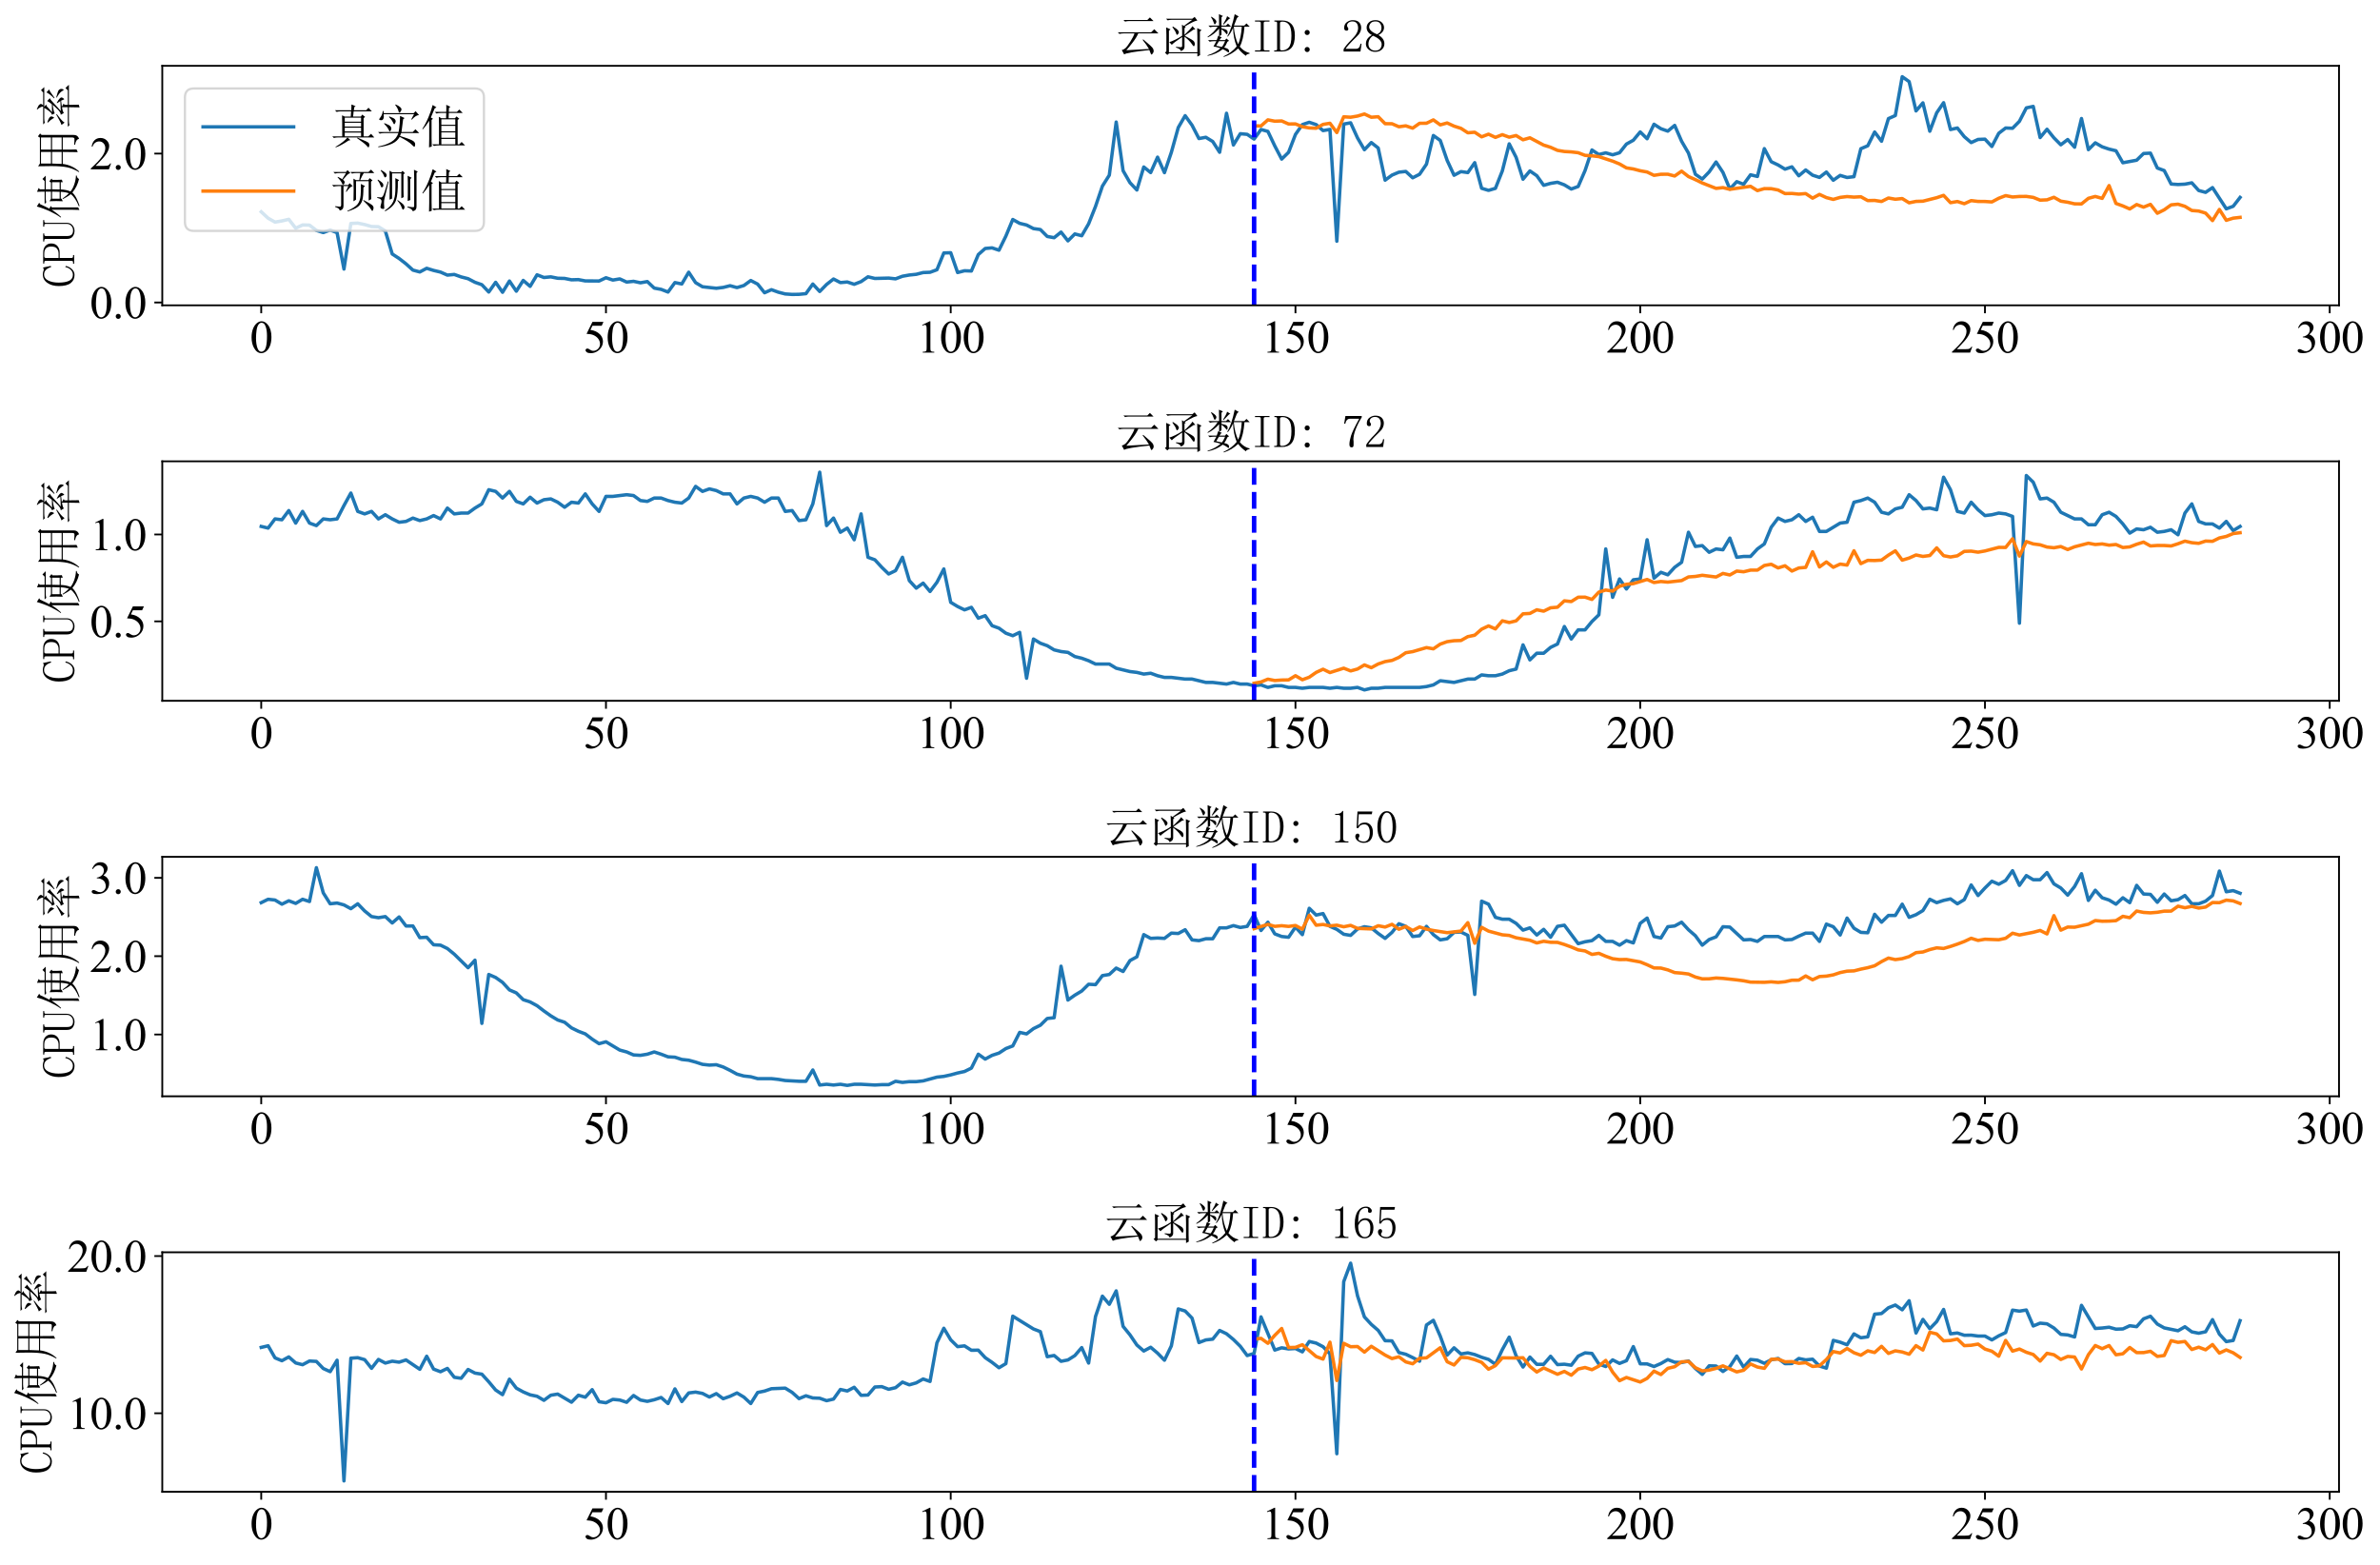 <?xml version="1.0" encoding="utf-8" standalone="no"?>
<!DOCTYPE svg PUBLIC "-//W3C//DTD SVG 1.1//EN"
  "http://www.w3.org/Graphics/SVG/1.1/DTD/svg11.dtd">
<svg xmlns:xlink="http://www.w3.org/1999/xlink" width="1050.655pt" height="690.954pt" viewBox="0 0 1050.655 690.954" xmlns="http://www.w3.org/2000/svg" version="1.1">
 <defs>
  <style type="text/css">*{stroke-linejoin: round; stroke-linecap: butt}</style>
 </defs>
 <g id="figure_1">
  <g id="patch_1">
   <path d="M 0 690.954 
L 1050.655 690.954 
L 1050.655 0 
L 0 0 
z
" style="fill: #ffffff"/>
  </g>
  <g id="axes_1">
   <g id="patch_2">
    <path d="M 71.638 134.788 
L 1032.564 134.788 
L 1032.564 29.059 
L 71.638 29.059 
z
" style="fill: #ffffff"/>
   </g>
   <g id="matplotlib.axis_1">
    <g id="xtick_1">
     <g id="line2d_1">
      <defs>
       <path id="md3c910eba2" d="M 0 0 
L 0 3.5 
" style="stroke: #000000; stroke-width: 0.8"/>
      </defs>
      <g>
       <use xlink:href="#md3c910eba2" x="115.316" y="134.788" style="stroke: #000000; stroke-width: 0.8"/>
      </g>
     </g>
     <g id="text_1">
      <!-- 0 -->
      <g transform="translate(110.316 155.676) scale(0.2 -0.2)">
       <defs>
        <path id="TimesNewRomanPSMT-30" d="M 231 2094 
Q 231 2819 450 3342 
Q 669 3866 1031 4122 
Q 1313 4325 1613 4325 
Q 2100 4325 2488 3828 
Q 2972 3213 2972 2159 
Q 2972 1422 2759 906 
Q 2547 391 2217 158 
Q 1888 -75 1581 -75 
Q 975 -75 572 641 
Q 231 1244 231 2094 
z
M 844 2016 
Q 844 1141 1059 588 
Q 1238 122 1591 122 
Q 1759 122 1940 273 
Q 2122 425 2216 781 
Q 2359 1319 2359 2297 
Q 2359 3022 2209 3506 
Q 2097 3866 1919 4016 
Q 1791 4119 1609 4119 
Q 1397 4119 1231 3928 
Q 1006 3669 925 3112 
Q 844 2556 844 2016 
z
" transform="scale(0.016)"/>
       </defs>
       <use xlink:href="#TimesNewRomanPSMT-30"/>
      </g>
     </g>
    </g>
    <g id="xtick_2">
     <g id="line2d_2">
      <g>
       <use xlink:href="#md3c910eba2" x="267.506" y="134.788" style="stroke: #000000; stroke-width: 0.8"/>
      </g>
     </g>
     <g id="text_2">
      <!-- 50 -->
      <g transform="translate(257.506 155.676) scale(0.2 -0.2)">
       <defs>
        <path id="TimesNewRomanPSMT-35" d="M 2778 4238 
L 2534 3706 
L 1259 3706 
L 981 3138 
Q 1809 3016 2294 2522 
Q 2709 2097 2709 1522 
Q 2709 1188 2573 903 
Q 2438 619 2231 419 
Q 2025 219 1772 97 
Q 1413 -75 1034 -75 
Q 653 -75 479 54 
Q 306 184 306 341 
Q 306 428 378 495 
Q 450 563 559 563 
Q 641 563 702 538 
Q 763 513 909 409 
Q 1144 247 1384 247 
Q 1750 247 2026 523 
Q 2303 800 2303 1197 
Q 2303 1581 2056 1914 
Q 1809 2247 1375 2428 
Q 1034 2569 447 2591 
L 1259 4238 
L 2778 4238 
z
" transform="scale(0.016)"/>
       </defs>
       <use xlink:href="#TimesNewRomanPSMT-35"/>
       <use xlink:href="#TimesNewRomanPSMT-30" x="50"/>
      </g>
     </g>
    </g>
    <g id="xtick_3">
     <g id="line2d_3">
      <g>
       <use xlink:href="#md3c910eba2" x="419.696" y="134.788" style="stroke: #000000; stroke-width: 0.8"/>
      </g>
     </g>
     <g id="text_3">
      <!-- 100 -->
      <g transform="translate(404.696 155.676) scale(0.2 -0.2)">
       <defs>
        <path id="TimesNewRomanPSMT-31" d="M 750 3822 
L 1781 4325 
L 1884 4325 
L 1884 747 
Q 1884 391 1914 303 
Q 1944 216 2037 169 
Q 2131 122 2419 116 
L 2419 0 
L 825 0 
L 825 116 
Q 1125 122 1212 167 
Q 1300 213 1334 289 
Q 1369 366 1369 747 
L 1369 3034 
Q 1369 3497 1338 3628 
Q 1316 3728 1258 3775 
Q 1200 3822 1119 3822 
Q 1003 3822 797 3725 
L 750 3822 
z
" transform="scale(0.016)"/>
       </defs>
       <use xlink:href="#TimesNewRomanPSMT-31"/>
       <use xlink:href="#TimesNewRomanPSMT-30" x="50"/>
       <use xlink:href="#TimesNewRomanPSMT-30" x="100"/>
      </g>
     </g>
    </g>
    <g id="xtick_4">
     <g id="line2d_4">
      <g>
       <use xlink:href="#md3c910eba2" x="571.886" y="134.788" style="stroke: #000000; stroke-width: 0.8"/>
      </g>
     </g>
     <g id="text_4">
      <!-- 150 -->
      <g transform="translate(556.886 155.676) scale(0.2 -0.2)">
       <use xlink:href="#TimesNewRomanPSMT-31"/>
       <use xlink:href="#TimesNewRomanPSMT-35" x="50"/>
       <use xlink:href="#TimesNewRomanPSMT-30" x="100"/>
      </g>
     </g>
    </g>
    <g id="xtick_5">
     <g id="line2d_5">
      <g>
       <use xlink:href="#md3c910eba2" x="724.075" y="134.788" style="stroke: #000000; stroke-width: 0.8"/>
      </g>
     </g>
     <g id="text_5">
      <!-- 200 -->
      <g transform="translate(709.075 155.676) scale(0.2 -0.2)">
       <defs>
        <path id="TimesNewRomanPSMT-32" d="M 2934 816 
L 2638 0 
L 138 0 
L 138 116 
Q 1241 1122 1691 1759 
Q 2141 2397 2141 2925 
Q 2141 3328 1894 3587 
Q 1647 3847 1303 3847 
Q 991 3847 742 3664 
Q 494 3481 375 3128 
L 259 3128 
Q 338 3706 661 4015 
Q 984 4325 1469 4325 
Q 1984 4325 2329 3994 
Q 2675 3663 2675 3213 
Q 2675 2891 2525 2569 
Q 2294 2063 1775 1497 
Q 997 647 803 472 
L 1909 472 
Q 2247 472 2383 497 
Q 2519 522 2628 598 
Q 2738 675 2819 816 
L 2934 816 
z
" transform="scale(0.016)"/>
       </defs>
       <use xlink:href="#TimesNewRomanPSMT-32"/>
       <use xlink:href="#TimesNewRomanPSMT-30" x="50"/>
       <use xlink:href="#TimesNewRomanPSMT-30" x="100"/>
      </g>
     </g>
    </g>
    <g id="xtick_6">
     <g id="line2d_6">
      <g>
       <use xlink:href="#md3c910eba2" x="876.265" y="134.788" style="stroke: #000000; stroke-width: 0.8"/>
      </g>
     </g>
     <g id="text_6">
      <!-- 250 -->
      <g transform="translate(861.265 155.676) scale(0.2 -0.2)">
       <use xlink:href="#TimesNewRomanPSMT-32"/>
       <use xlink:href="#TimesNewRomanPSMT-35" x="50"/>
       <use xlink:href="#TimesNewRomanPSMT-30" x="100"/>
      </g>
     </g>
    </g>
    <g id="xtick_7">
     <g id="line2d_7">
      <g>
       <use xlink:href="#md3c910eba2" x="1028.455" y="134.788" style="stroke: #000000; stroke-width: 0.8"/>
      </g>
     </g>
     <g id="text_7">
      <!-- 300 -->
      <g transform="translate(1013.455 155.676) scale(0.2 -0.2)">
       <defs>
        <path id="TimesNewRomanPSMT-33" d="M 325 3431 
Q 506 3859 782 4092 
Q 1059 4325 1472 4325 
Q 1981 4325 2253 3994 
Q 2459 3747 2459 3466 
Q 2459 3003 1878 2509 
Q 2269 2356 2469 2072 
Q 2669 1788 2669 1403 
Q 2669 853 2319 450 
Q 1863 -75 997 -75 
Q 569 -75 414 31 
Q 259 138 259 259 
Q 259 350 332 419 
Q 406 488 509 488 
Q 588 488 669 463 
Q 722 447 909 348 
Q 1097 250 1169 231 
Q 1284 197 1416 197 
Q 1734 197 1970 444 
Q 2206 691 2206 1028 
Q 2206 1275 2097 1509 
Q 2016 1684 1919 1775 
Q 1784 1900 1550 2001 
Q 1316 2103 1072 2103 
L 972 2103 
L 972 2197 
Q 1219 2228 1467 2375 
Q 1716 2522 1828 2728 
Q 1941 2934 1941 3181 
Q 1941 3503 1739 3701 
Q 1538 3900 1238 3900 
Q 753 3900 428 3381 
L 325 3431 
z
" transform="scale(0.016)"/>
       </defs>
       <use xlink:href="#TimesNewRomanPSMT-33"/>
       <use xlink:href="#TimesNewRomanPSMT-30" x="50"/>
       <use xlink:href="#TimesNewRomanPSMT-30" x="100"/>
      </g>
     </g>
    </g>
   </g>
   <g id="matplotlib.axis_2">
    <g id="ytick_1">
     <g id="line2d_8">
      <defs>
       <path id="md6711137c5" d="M 0 0 
L -3.5 0 
" style="stroke: #000000; stroke-width: 0.8"/>
      </defs>
      <g>
       <use xlink:href="#md6711137c5" x="71.638" y="133.552" style="stroke: #000000; stroke-width: 0.8"/>
      </g>
     </g>
     <g id="text_8">
      <!-- 0.0 -->
      <g transform="translate(39.638 140.496) scale(0.2 -0.2)">
       <defs>
        <path id="TimesNewRomanPSMT-2e" d="M 800 606 
Q 947 606 1047 504 
Q 1147 403 1147 259 
Q 1147 116 1045 14 
Q 944 -88 800 -88 
Q 656 -88 554 14 
Q 453 116 453 259 
Q 453 406 554 506 
Q 656 606 800 606 
z
" transform="scale(0.016)"/>
       </defs>
       <use xlink:href="#TimesNewRomanPSMT-30"/>
       <use xlink:href="#TimesNewRomanPSMT-2e" x="50"/>
       <use xlink:href="#TimesNewRomanPSMT-30" x="75"/>
      </g>
     </g>
    </g>
    <g id="ytick_2">
     <g id="line2d_9">
      <g>
       <use xlink:href="#md6711137c5" x="71.638" y="67.804" style="stroke: #000000; stroke-width: 0.8"/>
      </g>
     </g>
     <g id="text_9">
      <!-- 2.0 -->
      <g transform="translate(39.638 74.748) scale(0.2 -0.2)">
       <use xlink:href="#TimesNewRomanPSMT-32"/>
       <use xlink:href="#TimesNewRomanPSMT-2e" x="50"/>
       <use xlink:href="#TimesNewRomanPSMT-30" x="75"/>
      </g>
     </g>
    </g>
    <g id="text_10">
     <!-- CPU使用率 -->
     <g transform="translate(33.059 126.924) rotate(-90) scale(0.2 -0.2)">
      <defs>
       <path id="SimSun-43" d="M 1725 50 
Q 1025 50 612 575 
Q 200 1100 200 2225 
Q 200 3175 637 3800 
Q 1075 4425 1825 4425 
Q 2000 4425 2175 4375 
Q 2350 4300 2475 4300 
Q 2575 4300 2637 4325 
Q 2700 4350 2750 4425 
L 2975 3325 
L 2825 3275 
Q 2675 3750 2425 4000 
Q 2175 4250 1775 4250 
Q 1250 4250 962 3675 
Q 675 3100 675 2250 
Q 675 1325 925 800 
Q 1175 275 1750 275 
Q 2150 275 2437 562 
Q 2725 850 2825 1325 
L 2975 1250 
Q 2850 725 2512 387 
Q 2175 50 1725 50 
z
" transform="scale(0.016)"/>
       <path id="SimSun-50" d="M 950 2100 
L 950 450 
Q 950 350 1012 300 
Q 1075 250 1175 250 
L 1350 250 
L 1350 100 
L 150 100 
L 150 250 
L 325 250 
Q 450 250 500 300 
Q 550 350 550 450 
L 550 4025 
Q 550 4125 500 4175 
Q 450 4225 325 4225 
L 175 4225 
L 175 4375 
L 1650 4375 
Q 2275 4375 2612 4062 
Q 2950 3750 2950 3275 
Q 2950 2700 2587 2400 
Q 2225 2100 1725 2100 
L 950 2100 
z
M 1575 2250 
Q 1950 2250 2237 2475 
Q 2525 2700 2525 3250 
Q 2525 3750 2287 3987 
Q 2050 4225 1525 4225 
L 1175 4225 
Q 1075 4225 1012 4175 
Q 950 4125 950 4025 
L 950 2250 
L 1575 2250 
z
" transform="scale(0.016)"/>
       <path id="SimSun-55" d="M 1625 250 
Q 2000 250 2262 500 
Q 2525 750 2525 1125 
L 2525 4025 
Q 2525 4125 2475 4175 
Q 2425 4225 2300 4225 
L 2150 4225 
L 2150 4375 
L 3050 4375 
L 3050 4225 
L 2900 4225 
Q 2800 4225 2737 4175 
Q 2675 4125 2675 4025 
L 2675 1125 
Q 2675 625 2337 337 
Q 2000 50 1575 50 
Q 1125 50 787 300 
Q 450 550 450 1100 
L 450 4025 
Q 450 4125 400 4175 
Q 350 4225 225 4225 
L 100 4225 
L 100 4375 
L 1200 4375 
L 1200 4225 
L 1075 4225 
Q 975 4225 912 4175 
Q 850 4125 850 4025 
L 850 1100 
Q 850 600 1062 425 
Q 1275 250 1625 250 
z
" transform="scale(0.016)"/>
       <path id="SimSun-4f7f" d="M 2875 3150 
L 2875 2100 
L 3825 2100 
Q 3850 2825 3850 3150 
L 2875 3150 
z
M 4175 3150 
Q 4175 2800 4150 2100 
L 5150 2100 
L 5150 3150 
L 4175 3150 
z
M 5475 3100 
L 5475 2425 
Q 5475 2100 5500 1800 
L 5150 1675 
L 5150 1950 
L 4150 1950 
Q 4125 1175 3875 600 
Q 4275 275 4875 75 
Q 5475 -125 6075 -150 
L 6075 -250 
Q 5700 -300 5600 -575 
Q 4525 -325 3725 350 
Q 3425 25 2925 -225 
Q 2425 -475 1875 -650 
L 1825 -550 
Q 2400 -325 2850 -25 
Q 3300 275 3500 575 
Q 3200 925 2825 1650 
L 2900 1700 
Q 3325 1100 3625 825 
Q 3800 1300 3825 1950 
L 2875 1950 
L 2875 1825 
L 2525 1675 
Q 2550 2075 2550 2562 
Q 2550 3050 2525 3500 
L 2875 3300 
L 3850 3300 
L 3850 4025 
L 2975 4025 
Q 2650 4025 2375 3950 
L 2150 4175 
L 3850 4175 
L 3850 4525 
Q 3850 4775 3825 5225 
L 4350 5000 
L 4175 4825 
L 4175 4175 
L 5300 4175 
L 5600 4475 
L 6050 4025 
L 4175 4025 
L 4175 3300 
L 5100 3300 
L 5275 3525 
L 5650 3225 
L 5475 3100 
z
M 1675 3175 
L 1675 -450 
L 1325 -625 
Q 1350 -75 1350 350 
L 1350 3200 
Q 900 2475 350 1900 
L 275 1950 
Q 700 2525 1112 3400 
Q 1525 4275 1800 5250 
L 2325 4925 
L 2125 4800 
Q 1725 3925 1500 3525 
L 1875 3325 
L 1675 3175 
z
" transform="scale(0.016)"/>
       <path id="SimSun-7528" d="M 3400 3150 
L 3400 1825 
L 5075 1825 
L 5075 3150 
L 3400 3150 
z
M 4075 100 
Q 4725 50 4900 62 
Q 5075 75 5075 400 
L 5075 1675 
L 3400 1675 
Q 3400 75 3425 -225 
L 3050 -400 
Q 3075 1025 3075 1675 
L 1425 1675 
Q 1250 350 375 -600 
L 300 -550 
Q 775 225 950 1025 
Q 1125 1825 1125 3225 
Q 1125 4625 1100 5075 
L 1475 4825 
L 5050 4825 
L 5225 5100 
L 5625 4800 
L 5425 4600 
L 5425 225 
Q 5450 -400 4875 -575 
Q 4825 -150 4075 -25 
L 4075 100 
z
M 1475 4675 
L 1475 3300 
L 3075 3300 
L 3075 4675 
L 1475 4675 
z
M 3400 4675 
L 3400 3300 
L 5075 3300 
L 5075 4675 
L 3400 4675 
z
M 1475 3150 
Q 1450 2100 1425 1825 
L 3075 1825 
L 3075 3150 
L 1475 3150 
z
" transform="scale(0.016)"/>
       <path id="SimSun-7387" d="M 875 3725 
L 925 3800 
Q 1375 3650 1550 3525 
Q 1725 3400 1725 3250 
Q 1725 3175 1662 3025 
Q 1600 2875 1550 2875 
Q 1500 2875 1425 3050 
Q 1275 3325 875 3725 
z
M 550 1850 
Q 875 1925 2000 2575 
L 2050 2500 
Q 1675 2225 1337 1937 
Q 1000 1650 875 1425 
L 550 1850 
z
M 5200 3450 
Q 4800 3150 4275 2800 
L 4225 2875 
Q 4775 3400 5050 3925 
L 5450 3525 
L 5200 3450 
z
M 4325 2500 
L 4350 2575 
Q 5225 2350 5375 2212 
Q 5525 2075 5525 1900 
Q 5525 1775 5487 1662 
Q 5450 1550 5400 1550 
Q 5325 1550 5200 1800 
Q 4975 2150 4325 2500 
z
M 3150 3900 
Q 2500 3300 2300 3150 
Q 2800 3150 3400 3175 
Q 3700 3500 3850 3825 
L 4250 3450 
Q 4050 3400 3450 2825 
Q 2850 2250 2475 1950 
Q 3150 1975 3850 2000 
Q 3750 2175 3550 2450 
L 3600 2500 
Q 4050 2250 4200 2100 
Q 4350 1950 4350 1850 
Q 4350 1775 4250 1625 
Q 4150 1475 4100 1475 
Q 4075 1475 4050 1550 
Q 4000 1700 3900 1900 
Q 3650 1875 3075 1800 
L 3500 1550 
L 3325 1425 
L 3325 975 
L 5325 975 
L 5650 1300 
L 6100 825 
L 3325 825 
Q 3325 -275 3350 -525 
L 2975 -650 
Q 3000 0 3000 825 
L 1125 825 
Q 800 825 525 750 
L 300 975 
L 3000 975 
L 3000 1775 
Q 2450 1700 2200 1525 
L 1950 1950 
Q 2275 1950 2675 2350 
Q 3075 2750 3325 3050 
Q 2400 2950 2150 2775 
L 1950 3175 
Q 2150 3150 2475 3575 
Q 2800 4000 2900 4225 
L 1450 4225 
Q 1125 4225 850 4150 
L 625 4375 
L 3100 4375 
Q 3050 4800 2675 5200 
L 2725 5250 
Q 3225 5050 3337 4912 
Q 3450 4775 3450 4700 
Q 3450 4550 3250 4375 
L 5025 4375 
L 5350 4675 
L 5775 4225 
L 3050 4225 
L 3375 3950 
L 3150 3900 
z
" transform="scale(0.016)"/>
      </defs>
      <use xlink:href="#SimSun-43"/>
      <use xlink:href="#SimSun-50" x="50"/>
      <use xlink:href="#SimSun-55" x="100"/>
      <use xlink:href="#SimSun-4f7f" x="150"/>
      <use xlink:href="#SimSun-7528" x="250"/>
      <use xlink:href="#SimSun-7387" x="350"/>
     </g>
    </g>
   </g>
   <g id="line2d_10">
    <path d="M 115.316 93.512 
L 118.36 96.332 
L 121.404 98.048 
L 124.447 97.536 
L 127.491 96.826 
L 130.535 100.751 
L 133.579 99.311 
L 136.623 99.39 
L 139.666 101.717 
L 142.71 102.664 
L 145.754 101.559 
L 148.798 102.703 
L 151.842 118.779 
L 154.885 98.66 
L 157.929 98.502 
L 160.973 99.133 
L 164.017 100.001 
L 167.061 100.1 
L 170.104 101.974 
L 173.148 112.125 
L 176.192 114.117 
L 179.236 116.484 
L 182.28 119.246 
L 185.323 120.061 
L 188.367 118.443 
L 191.411 119.39 
L 194.455 120.113 
L 197.499 121.455 
L 200.542 121.165 
L 203.586 122.257 
L 206.63 123.033 
L 209.674 124.624 
L 212.717 125.689 
L 215.761 128.917 
L 218.805 124.637 
L 221.849 129.029 
L 224.893 124.072 
L 227.936 128.549 
L 230.98 123.795 
L 234.024 126.419 
L 237.068 121.323 
L 240.112 122.507 
L 243.155 122.224 
L 246.199 122.842 
L 249.243 122.921 
L 252.287 123.526 
L 255.331 123.44 
L 258.374 124.019 
L 264.462 124.058 
L 267.506 122.618 
L 270.55 123.638 
L 273.593 123.125 
L 276.637 124.525 
L 279.681 124.196 
L 282.725 124.841 
L 285.769 124.308 
L 288.812 127.195 
L 291.856 127.747 
L 294.9 128.93 
L 297.944 124.755 
L 300.988 125.36 
L 304.031 120.179 
L 307.075 124.782 
L 310.119 126.596 
L 316.207 127.26 
L 319.25 126.892 
L 322.294 126.136 
L 325.338 126.964 
L 328.382 126.051 
L 331.426 123.841 
L 334.469 125.426 
L 337.513 129.239 
L 340.557 127.891 
L 343.601 128.996 
L 346.645 129.772 
L 349.688 129.982 
L 352.732 129.936 
L 355.776 129.64 
L 358.82 125.393 
L 361.864 128.68 
L 364.907 125.571 
L 367.951 123.177 
L 370.995 124.755 
L 374.039 124.492 
L 377.083 125.505 
L 380.126 124.321 
L 383.17 122.204 
L 386.214 122.928 
L 392.302 122.77 
L 395.345 123.098 
L 398.389 121.954 
L 401.433 121.415 
L 404.477 121.1 
L 407.52 120.324 
L 410.564 120.206 
L 413.608 119.088 
L 416.652 111.678 
L 419.696 111.579 
L 422.739 120.311 
L 425.783 119.535 
L 428.827 119.64 
L 431.871 112.395 
L 434.915 109.692 
L 437.958 109.429 
L 441.002 110.455 
L 444.046 104.222 
L 447.09 96.904 
L 450.134 98.601 
L 453.177 99.337 
L 456.221 100.915 
L 459.265 101.336 
L 462.309 104.387 
L 465.353 104.939 
L 468.396 102.467 
L 471.44 106.333 
L 474.484 103.282 
L 477.528 104.071 
L 480.572 98.811 
L 483.615 91.145 
L 486.659 82.17 
L 489.703 77.338 
L 492.747 53.886 
L 495.791 75.365 
L 498.834 80.658 
L 501.878 83.88 
L 504.922 73.722 
L 507.966 76.187 
L 511.01 69.382 
L 514.053 76.22 
L 517.097 67.246 
L 520.141 56.325 
L 523.185 51.065 
L 526.229 55.286 
L 529.272 61.164 
L 532.316 60.612 
L 535.36 62.472 
L 538.404 67.219 
L 541.448 50 
L 544.491 64.004 
L 547.535 59.034 
L 550.579 59.31 
L 553.623 61.401 
L 556.667 57.179 
L 559.71 58.008 
L 562.754 64.412 
L 565.798 70.237 
L 568.842 67.246 
L 571.886 59.356 
L 574.929 55.01 
L 577.973 53.984 
L 581.017 55.01 
L 584.061 57.653 
L 587.105 57.14 
L 590.148 106.491 
L 593.192 54.773 
L 596.236 54.221 
L 599.28 60.888 
L 602.323 66.095 
L 605.367 62.939 
L 608.411 65.345 
L 611.455 79.54 
L 614.499 77.305 
L 617.542 76.023 
L 620.586 75.694 
L 623.63 78.488 
L 626.674 76.943 
L 629.718 72.472 
L 632.761 59.823 
L 635.805 61.992 
L 638.849 70.802 
L 641.893 77.371 
L 644.937 75.76 
L 647.98 76.187 
L 651.024 71.815 
L 654.068 83.124 
L 657.112 84.044 
L 660.156 83.157 
L 663.199 75.464 
L 666.243 63.511 
L 669.287 69.448 
L 672.331 79.113 
L 675.375 75.464 
L 678.418 77.568 
L 681.462 81.809 
L 684.506 80.954 
L 687.55 80.461 
L 690.594 81.611 
L 693.637 83.452 
L 696.681 82.335 
L 699.725 75.3 
L 702.769 66.213 
L 705.813 68.225 
L 708.856 67.476 
L 711.9 68.343 
L 714.944 67.436 
L 717.988 63.61 
L 721.032 61.913 
L 724.075 58.245 
L 727.119 61.243 
L 730.163 54.852 
L 733.207 56.824 
L 736.251 57.89 
L 739.294 55.365 
L 742.338 62.347 
L 745.382 67.594 
L 748.426 76.937 
L 751.47 79.047 
L 754.513 75.891 
L 757.557 71.513 
L 760.601 76.115 
L 763.645 83.452 
L 766.689 80.198 
L 769.732 81.348 
L 772.776 77.173 
L 775.82 77.897 
L 778.864 65.622 
L 781.908 71.388 
L 784.951 72.834 
L 787.995 74.675 
L 791.039 73.656 
L 794.083 77.601 
L 797.126 75.037 
L 800.17 77.338 
L 803.214 78.324 
L 806.258 75.957 
L 809.302 79.573 
L 812.345 77.436 
L 815.389 78.357 
L 818.433 77.995 
L 821.477 65.654 
L 824.521 64.359 
L 827.564 58.284 
L 830.608 62.347 
L 833.652 52.367 
L 836.696 51.006 
L 839.74 33.865 
L 842.783 36.028 
L 845.827 48.961 
L 848.871 45.417 
L 851.915 57.929 
L 854.959 49.803 
L 858.002 45.345 
L 861.046 57.179 
L 864.09 56.509 
L 867.134 60.335 
L 870.178 62.939 
L 873.221 61.558 
L 876.265 61.44 
L 879.309 64.675 
L 882.353 58.836 
L 885.397 56.509 
L 888.44 56.627 
L 891.484 53.544 
L 894.528 47.626 
L 897.572 46.982 
L 900.616 60.73 
L 903.659 57.061 
L 906.703 60.848 
L 909.747 63.925 
L 912.791 61.598 
L 915.835 64.99 
L 918.878 52.327 
L 921.922 66.069 
L 924.966 63.057 
L 928.01 64.819 
L 931.054 65.832 
L 934.097 66.555 
L 937.141 71.848 
L 943.229 70.73 
L 946.273 67.771 
L 949.316 67.607 
L 952.36 74.182 
L 955.404 75.3 
L 958.448 81.243 
L 961.492 81.454 
L 964.535 81.296 
L 967.579 80.717 
L 970.623 84.11 
L 973.667 84.925 
L 976.711 82.821 
L 982.798 92.184 
L 985.842 91.079 
L 988.886 87.161 
L 988.886 87.161 
" clip-path="url(#p96929ad180)" style="fill: none; stroke: #1f77b4; stroke-width: 1.5; stroke-linecap: square"/>
   </g>
   <g id="line2d_11">
    <path d="M 553.623 55.555 
L 556.667 55.607 
L 559.71 52.913 
L 562.754 53.507 
L 565.798 53.402 
L 568.842 54.735 
L 571.886 54.709 
L 574.929 55.952 
L 577.973 56.472 
L 581.017 56.618 
L 584.061 54.922 
L 587.105 54.418 
L 590.148 58.514 
L 593.192 51.566 
L 596.236 51.758 
L 599.28 51.24 
L 602.323 50.324 
L 605.367 51.761 
L 608.411 51.53 
L 611.455 54.603 
L 614.499 54.638 
L 617.542 55.955 
L 620.586 55.554 
L 623.63 56.58 
L 626.674 54.434 
L 629.718 54.408 
L 632.761 52.931 
L 635.805 55.122 
L 638.849 54.286 
L 641.893 55.686 
L 644.937 56.653 
L 647.98 58.625 
L 651.024 58.379 
L 654.068 60.4 
L 657.112 59.237 
L 660.156 60.649 
L 663.199 59.452 
L 666.243 60.559 
L 669.287 59.838 
L 672.331 61.708 
L 675.375 60.839 
L 681.462 64.064 
L 684.506 65.022 
L 687.55 66.382 
L 690.594 66.886 
L 693.637 67.059 
L 696.681 67.415 
L 699.725 68.586 
L 702.769 68.786 
L 705.813 69.138 
L 711.9 71.145 
L 714.944 72.382 
L 717.988 74.123 
L 721.032 74.594 
L 724.075 75.39 
L 727.119 75.938 
L 730.163 77.411 
L 733.207 76.934 
L 736.251 76.917 
L 739.294 77.701 
L 742.338 75.56 
L 745.382 77.951 
L 748.426 79.303 
L 751.47 80.787 
L 757.557 83.169 
L 760.601 82.829 
L 763.645 83.578 
L 772.776 82.254 
L 775.82 84.147 
L 778.864 83.272 
L 781.908 83.302 
L 784.951 83.887 
L 787.995 85.46 
L 791.039 85.408 
L 794.083 85.701 
L 797.126 85.46 
L 800.17 87.48 
L 803.214 85.823 
L 806.258 87.239 
L 809.302 88.028 
L 812.345 87.144 
L 815.389 86.782 
L 818.433 87.022 
L 821.477 86.86 
L 824.521 88.553 
L 827.564 88.483 
L 830.608 88.947 
L 833.652 87.418 
L 836.696 87.956 
L 839.74 87.659 
L 842.783 89.534 
L 845.827 88.91 
L 848.871 88.818 
L 854.959 87.281 
L 858.002 86.249 
L 861.046 89.475 
L 864.09 88.959 
L 867.134 89.936 
L 870.178 88.571 
L 873.221 88.929 
L 876.265 88.95 
L 879.309 89.153 
L 882.353 87.528 
L 885.397 86.364 
L 888.44 86.967 
L 891.484 86.741 
L 894.528 86.714 
L 897.572 87.141 
L 900.616 88.362 
L 903.659 88.223 
L 906.703 87.098 
L 909.747 88.805 
L 912.791 89.283 
L 915.835 89.992 
L 918.878 90.027 
L 921.922 87.554 
L 924.966 86.73 
L 928.01 87.581 
L 931.054 81.931 
L 934.097 89.815 
L 937.141 90.914 
L 940.185 92.247 
L 943.229 90.299 
L 946.273 91.446 
L 949.316 90.224 
L 952.36 94.139 
L 955.404 92.622 
L 958.448 90.436 
L 961.492 90.145 
L 964.535 91.085 
L 967.579 92.933 
L 970.623 93.171 
L 973.667 94.085 
L 976.711 97.384 
L 979.754 92.469 
L 982.798 97.259 
L 985.842 96.317 
L 988.886 95.965 
L 988.886 95.965 
" clip-path="url(#p96929ad180)" style="fill: none; stroke: #ff7f0e; stroke-width: 1.5; stroke-linecap: square"/>
   </g>
   <g id="line2d_12">
    <path d="M 553.623 134.788 
L 553.623 29.059 
" clip-path="url(#p96929ad180)" style="fill: none; stroke-dasharray: 7.4,3.2; stroke-dashoffset: 0; stroke: #0000ff; stroke-width: 2"/>
   </g>
   <g id="patch_3">
    <path d="M 71.638 134.788 
L 71.638 29.059 
" style="fill: none; stroke: #000000; stroke-width: 0.8; stroke-linejoin: miter; stroke-linecap: square"/>
   </g>
   <g id="patch_4">
    <path d="M 1032.564 134.788 
L 1032.564 29.059 
" style="fill: none; stroke: #000000; stroke-width: 0.8; stroke-linejoin: miter; stroke-linecap: square"/>
   </g>
   <g id="patch_5">
    <path d="M 71.638 134.788 
L 1032.564 134.788 
" style="fill: none; stroke: #000000; stroke-width: 0.8; stroke-linejoin: miter; stroke-linecap: square"/>
   </g>
   <g id="patch_6">
    <path d="M 71.638 29.059 
L 1032.564 29.059 
" style="fill: none; stroke: #000000; stroke-width: 0.8; stroke-linejoin: miter; stroke-linecap: square"/>
   </g>
   <g id="text_11">
    <!-- 云函数ID: 28 -->
    <g transform="translate(492.101 23.059) scale(0.2 -0.2)">
     <defs>
      <path id="SimSun-4e91" d="M 1200 4450 
L 4500 4450 
L 4850 4800 
L 5350 4300 
L 1975 4300 
Q 1700 4300 1425 4225 
L 1200 4450 
z
M 1600 275 
Q 2300 300 4725 450 
Q 4425 975 3850 1700 
L 3925 1775 
Q 5200 725 5287 500 
Q 5375 275 5375 175 
Q 5375 0 5250 -162 
Q 5125 -325 5075 -325 
Q 5025 -325 4975 -200 
Q 4875 50 4775 300 
Q 1650 -25 1300 -300 
L 975 300 
Q 1225 350 1462 550 
Q 1700 750 2150 1462 
Q 2600 2175 2725 2600 
L 1250 2600 
Q 925 2600 650 2525 
L 425 2750 
L 5025 2750 
L 5450 3175 
L 6025 2600 
L 3250 2600 
Q 3000 2025 2500 1375 
Q 2000 725 1600 275 
z
" transform="scale(0.016)"/>
      <path id="SimSun-51fd" d="M 3050 2275 
L 3050 3000 
Q 3050 3450 3025 3800 
L 3275 3625 
L 4450 4475 
L 1650 4475 
Q 1325 4475 1050 4400 
L 825 4625 
L 4450 4625 
L 4775 4875 
L 5150 4375 
Q 4875 4325 4550 4175 
Q 4225 4025 3400 3550 
L 3550 3450 
L 3375 3325 
L 3375 2400 
Q 4250 3225 4475 3600 
L 4875 3150 
L 4625 3125 
Q 3625 2425 3400 2275 
Q 4575 1675 4687 1487 
Q 4800 1300 4800 1150 
Q 4800 1025 4750 925 
Q 4700 825 4675 825 
Q 4575 825 4375 1150 
Q 4075 1600 3375 2150 
L 3375 725 
Q 3375 350 2875 150 
Q 2850 450 2200 650 
L 2200 750 
Q 2800 675 2925 700 
Q 3050 725 3050 850 
L 3050 2100 
Q 1850 1300 1625 1025 
L 1275 1400 
Q 1575 1475 2087 1725 
Q 2600 1975 3050 2275 
z
M 1700 3475 
L 1775 3550 
Q 2350 3200 2475 3025 
Q 2600 2850 2600 2775 
Q 2600 2650 2500 2525 
Q 2400 2400 2350 2400 
Q 2275 2400 2225 2575 
Q 2150 2875 1700 3475 
z
M 5150 0 
L 5150 2175 
Q 5150 2725 5125 3325 
L 5725 3050 
L 5500 2850 
L 5500 525 
Q 5500 100 5525 -400 
L 5150 -600 
L 5150 -150 
L 1250 -150 
L 1000 -375 
L 675 -50 
L 875 125 
L 875 2375 
Q 875 2800 850 3425 
L 1450 3150 
L 1225 2975 
L 1225 0 
L 5150 0 
z
" transform="scale(0.016)"/>
      <path id="SimSun-6570" d="M 1875 1525 
Q 1675 1200 1500 900 
Q 1825 825 2275 725 
Q 2500 975 2725 1525 
L 1875 1525 
z
M 850 4900 
Q 1325 4600 1425 4450 
Q 1525 4300 1525 4225 
Q 1525 4100 1437 3975 
Q 1350 3850 1300 3850 
Q 1225 3850 1150 4100 
Q 1050 4450 775 4850 
L 850 4900 
z
M 3000 4975 
L 3450 4675 
Q 3250 4625 3100 4425 
Q 2925 4225 2525 3825 
L 2450 3875 
Q 2925 4625 3000 4975 
z
M 1875 5250 
L 2425 5000 
L 2225 4825 
L 2225 3675 
L 2850 3675 
L 3125 3950 
L 3550 3525 
L 2225 3525 
L 2225 3300 
Q 2800 3175 2937 3062 
Q 3075 2950 3075 2775 
Q 3075 2700 3050 2587 
Q 3025 2475 2975 2475 
Q 2925 2475 2800 2650 
Q 2600 2925 2225 3175 
L 2225 2400 
L 1925 2200 
L 2275 2050 
Q 2150 2000 1950 1675 
L 2725 1675 
L 2900 1900 
L 3275 1575 
L 3050 1450 
Q 2800 875 2600 650 
Q 3000 550 3137 437 
Q 3275 325 3275 150 
Q 3275 -25 3200 -25 
Q 3125 -25 3025 75 
Q 2750 275 2400 425 
Q 1525 -275 325 -500 
L 300 -425 
Q 1450 -50 2100 550 
Q 1600 725 1125 800 
Q 1225 950 1525 1525 
L 1200 1525 
Q 875 1525 600 1450 
L 375 1675 
L 1575 1675 
Q 1675 1925 1775 2275 
L 1900 2225 
L 1900 3250 
Q 1225 2475 350 2050 
L 300 2125 
Q 1225 2775 1700 3525 
L 1250 3525 
Q 925 3525 650 3450 
L 425 3675 
L 1900 3675 
Q 1900 4575 1875 5250 
z
M 3925 3525 
Q 4050 2075 4525 1100 
Q 4925 1950 5025 3525 
L 3925 3525 
z
M 4050 5250 
L 4625 4925 
Q 4425 4850 4325 4625 
Q 4225 4400 3950 3675 
L 5375 3675 
L 5675 3975 
L 6125 3525 
L 5400 3525 
Q 5250 1675 4750 775 
Q 5325 75 6100 -100 
L 6100 -200 
Q 5625 -275 5600 -500 
Q 4950 -50 4525 525 
Q 3700 -275 2550 -650 
L 2500 -575 
Q 3650 -50 4325 800 
Q 3850 1975 3825 3375 
Q 3575 2725 3100 2150 
L 3025 2200 
Q 3625 3200 4050 5250 
z
" transform="scale(0.016)"/>
      <path id="SimSun-49" d="M 600 4225 
L 600 4375 
L 2600 4375 
L 2600 4225 
L 2025 4225 
Q 1925 4225 1862 4175 
Q 1800 4125 1800 4025 
L 1800 450 
Q 1800 350 1862 300 
Q 1925 250 2025 250 
L 2600 250 
L 2600 100 
L 600 100 
L 600 250 
L 1175 250 
Q 1300 250 1350 300 
Q 1400 350 1400 450 
L 1400 4025 
Q 1400 4125 1350 4175 
Q 1300 4225 1175 4225 
L 600 4225 
z
" transform="scale(0.016)"/>
      <path id="SimSun-44" d="M 2500 2275 
Q 2500 3350 2175 3787 
Q 1850 4225 1275 4225 
Q 1100 4225 1012 4175 
Q 925 4125 925 4025 
L 925 450 
Q 925 350 1000 300 
Q 1075 250 1200 250 
Q 1750 250 2125 662 
Q 2500 1075 2500 2275 
z
M 525 4025 
Q 525 4125 475 4175 
Q 425 4225 300 4225 
L 150 4225 
L 150 4375 
L 1275 4375 
Q 2050 4375 2512 3875 
Q 2975 3375 2975 2325 
Q 2975 1175 2525 637 
Q 2075 100 1200 100 
L 125 100 
L 125 250 
L 300 250 
Q 425 250 475 300 
Q 525 350 525 450 
L 525 4025 
z
" transform="scale(0.016)"/>
      <path id="SimSun-3a" d="M 1900 2725 
Q 1900 2575 1800 2475 
Q 1700 2375 1550 2375 
Q 1400 2375 1300 2475 
Q 1200 2575 1200 2725 
Q 1200 2875 1300 2975 
Q 1400 3075 1550 3075 
Q 1700 3075 1800 2975 
Q 1900 2875 1900 2725 
z
M 1900 375 
Q 1900 225 1800 125 
Q 1700 25 1550 25 
Q 1400 25 1300 125 
Q 1200 225 1200 375 
Q 1200 525 1300 625 
Q 1400 725 1550 725 
Q 1700 725 1800 625 
Q 1900 525 1900 375 
z
" transform="scale(0.016)"/>
      <path id="SimSun-20" d="M 0 0 
Q 0 0 0 0 
z
" transform="scale(0.016)"/>
      <path id="SimSun-32" d="M 2325 3325 
Q 2325 3775 2125 4012 
Q 1925 4250 1525 4250 
Q 1225 4250 1012 4087 
Q 800 3925 800 3675 
Q 800 3525 900 3425 
Q 975 3325 975 3225 
Q 975 3100 912 3037 
Q 850 2975 725 2975 
Q 575 2975 487 3062 
Q 400 3150 400 3350 
Q 400 3875 775 4150 
Q 1150 4425 1575 4425 
Q 2175 4425 2462 4125 
Q 2750 3825 2750 3375 
Q 2750 3075 2612 2775 
Q 2475 2475 2175 2200 
Q 1450 1500 1062 1062 
Q 675 625 600 475 
L 2075 475 
Q 2300 475 2450 650 
Q 2600 825 2650 1175 
L 2800 1175 
L 2650 100 
L 325 100 
L 325 425 
Q 450 650 737 1000 
Q 1025 1350 1500 1825 
Q 1925 2250 2125 2625 
Q 2325 3000 2325 3325 
z
" transform="scale(0.016)"/>
      <path id="SimSun-38" d="M 625 1125 
Q 625 725 887 475 
Q 1150 225 1550 225 
Q 2025 225 2237 475 
Q 2450 725 2450 1100 
Q 2450 1425 2150 1725 
Q 1850 2025 1250 2275 
Q 950 2075 787 1775 
Q 625 1475 625 1125 
z
M 2825 1175 
Q 2825 700 2475 375 
Q 2125 50 1550 50 
Q 1025 50 650 375 
Q 275 700 275 1125 
Q 275 1550 487 1850 
Q 700 2150 1100 2375 
Q 750 2550 562 2812 
Q 375 3075 375 3400 
Q 375 3825 700 4125 
Q 1025 4425 1600 4425 
Q 2125 4425 2450 4125 
Q 2775 3825 2775 3400 
Q 2775 3100 2587 2837 
Q 2400 2575 2000 2375 
Q 2425 2125 2625 1825 
Q 2825 1525 2825 1175 
z
M 2425 3375 
Q 2425 3725 2225 3987 
Q 2025 4250 1600 4250 
Q 1125 4250 925 4000 
Q 725 3750 725 3475 
Q 725 3200 1012 2937 
Q 1300 2675 1825 2475 
Q 2125 2625 2275 2850 
Q 2425 3075 2425 3375 
z
" transform="scale(0.016)"/>
     </defs>
     <use xlink:href="#SimSun-4e91"/>
     <use xlink:href="#SimSun-51fd" x="100"/>
     <use xlink:href="#SimSun-6570" x="200"/>
     <use xlink:href="#SimSun-49" x="300"/>
     <use xlink:href="#SimSun-44" x="350"/>
     <use xlink:href="#SimSun-3a" x="400"/>
     <use xlink:href="#SimSun-20" x="450"/>
     <use xlink:href="#SimSun-32" x="500"/>
     <use xlink:href="#SimSun-38" x="550"/>
    </g>
   </g>
   <g id="legend_1">
    <g id="patch_7">
     <path d="M 85.638 101.934 
L 209.637 101.934 
Q 213.637 101.934 213.637 97.934 
L 213.637 43.059 
Q 213.637 39.059 209.637 39.059 
L 85.638 39.059 
Q 81.638 39.059 81.638 43.059 
L 81.638 97.934 
Q 81.638 101.934 85.638 101.934 
z
" style="fill: #ffffff; opacity: 0.8; stroke: #cccccc; stroke-linejoin: miter"/>
    </g>
    <g id="line2d_13">
     <path d="M 89.638 55.997 
L 109.638 55.997 
L 129.637 55.997 
" style="fill: none; stroke: #1f77b4; stroke-width: 1.5; stroke-linecap: square"/>
    </g>
    <g id="text_12">
     <!-- 真实值 -->
     <g transform="translate(145.637 62.997) scale(0.2 -0.2)">
      <defs>
       <path id="SimSun-771f" d="M 2050 3450 
L 2050 2900 
L 4300 2900 
L 4300 3450 
L 2050 3450 
z
M 2050 2750 
L 2050 2225 
L 4300 2225 
L 4300 2750 
L 2050 2750 
z
M 2050 2075 
L 2050 1550 
L 4300 1550 
L 4300 2075 
L 2050 2075 
z
M 2050 1400 
L 2050 875 
L 4300 875 
L 4300 1400 
L 2050 1400 
z
M 2875 3600 
L 2925 4325 
L 1525 4325 
Q 1200 4325 925 4250 
L 700 4475 
L 2950 4475 
Q 2975 4825 2975 5275 
L 3550 5025 
L 3375 4925 
L 3300 4475 
L 5000 4475 
L 5325 4825 
L 5775 4325 
L 3275 4325 
L 3200 3600 
L 4275 3600 
L 4450 3875 
L 4850 3575 
L 4650 3375 
L 4650 875 
L 5300 875 
L 5675 1225 
L 6125 725 
L 1150 725 
Q 825 725 550 650 
L 325 875 
L 1700 875 
Q 1700 3200 1675 3775 
L 2050 3600 
L 2875 3600 
z
M 2425 725 
L 2825 350 
L 2575 300 
Q 1500 -425 800 -650 
L 775 -575 
Q 1950 125 2425 725 
z
M 3800 700 
Q 4575 375 4962 200 
Q 5350 25 5400 -112 
Q 5450 -250 5450 -325 
Q 5450 -400 5400 -525 
Q 5350 -650 5325 -650 
Q 5250 -650 5100 -450 
Q 4875 -150 3750 625 
L 3800 700 
z
" transform="scale(0.016)"/>
       <path id="SimSun-5b9e" d="M 1950 3625 
Q 2575 3400 2700 3250 
Q 2825 3100 2825 2975 
Q 2825 2850 2750 2700 
Q 2675 2550 2625 2550 
Q 2550 2550 2450 2800 
Q 2275 3175 1900 3550 
L 1950 3625 
z
M 3575 1325 
Q 3500 1100 3425 925 
Q 4650 550 5087 325 
Q 5525 100 5512 -225 
Q 5500 -550 5400 -550 
Q 5300 -550 5075 -300 
Q 4625 175 3375 800 
Q 3025 175 2300 -150 
Q 1575 -475 425 -625 
L 425 -525 
Q 1475 -325 2200 100 
Q 2925 525 3200 1325 
L 1225 1325 
Q 900 1325 625 1250 
L 400 1475 
L 3225 1475 
Q 3325 1950 3375 2575 
Q 3425 3200 3425 3700 
L 4050 3400 
L 3850 3225 
Q 3750 2300 3625 1475 
L 5175 1475 
L 5550 1850 
L 6075 1325 
L 3575 1325 
z
M 1275 2700 
Q 1975 2425 2100 2262 
Q 2225 2100 2225 1975 
Q 2225 1850 2150 1700 
Q 2075 1550 2025 1550 
Q 1950 1550 1850 1800 
Q 1675 2175 1225 2625 
L 1275 2700 
z
M 2750 5225 
L 2825 5275 
Q 3225 5100 3425 4925 
Q 3625 4750 3625 4600 
Q 3625 4450 3512 4300 
Q 3400 4150 3325 4150 
Q 3250 4150 3200 4400 
Q 3100 4775 2750 5225 
z
M 4975 3225 
L 5350 3925 
L 1175 3925 
Q 1225 3525 1125 3300 
Q 1025 3075 787 3100 
Q 550 3125 550 3200 
Q 550 3300 700 3475 
Q 975 3825 1050 4375 
L 1150 4375 
L 1175 4075 
L 5300 4075 
L 5575 4350 
L 6050 3800 
Q 5625 3825 5050 3175 
L 4975 3225 
z
" transform="scale(0.016)"/>
       <path id="SimSun-503c" d="M 1525 650 
Q 1525 -225 1550 -525 
L 1175 -650 
Q 1200 250 1200 550 
L 1200 3025 
Q 750 2300 325 1850 
L 250 1900 
Q 725 2625 1100 3525 
Q 1475 4425 1675 5200 
L 2200 4875 
L 1950 4725 
Q 1550 3800 1425 3475 
L 1725 3300 
L 1525 3150 
L 1525 650 
z
M 2875 3225 
L 2875 2475 
L 4800 2475 
L 4800 3225 
L 2875 3225 
z
M 2875 2325 
L 2875 1575 
L 4800 1575 
L 4800 2325 
L 2875 2325 
z
M 2875 1425 
L 2875 675 
L 4800 675 
L 4800 1425 
L 2875 1425 
z
M 2875 525 
L 2875 -225 
L 4800 -225 
L 4800 525 
L 2875 525 
z
M 3550 4250 
Q 3575 4825 3550 5225 
L 4125 4950 
L 3925 4800 
L 3900 4250 
L 5025 4250 
L 5350 4575 
L 5825 4100 
L 3900 4100 
L 3875 3375 
L 4750 3375 
L 4975 3625 
L 5350 3300 
L 5125 3150 
L 5125 -225 
L 5350 -225 
L 5675 100 
L 6150 -375 
L 2450 -375 
Q 2125 -375 1850 -450 
L 1625 -225 
L 2550 -225 
L 2550 2550 
Q 2550 2850 2525 3575 
L 2875 3375 
L 3525 3375 
L 3550 4100 
L 2800 4100 
Q 2475 4100 2200 4025 
L 1975 4250 
L 3550 4250 
z
" transform="scale(0.016)"/>
      </defs>
      <use xlink:href="#SimSun-771f"/>
      <use xlink:href="#SimSun-5b9e" x="100"/>
      <use xlink:href="#SimSun-503c" x="200"/>
     </g>
    </g>
    <g id="line2d_14">
     <path d="M 89.638 84.356 
L 109.638 84.356 
L 129.637 84.356 
" style="fill: none; stroke: #ff7f0e; stroke-width: 1.5; stroke-linecap: square"/>
    </g>
    <g id="text_13">
     <!-- 预测值 -->
     <g transform="translate(145.637 91.356) scale(0.2 -0.2)">
      <defs>
       <path id="SimSun-9884" d="M 475 4825 
L 2225 4825 
L 2425 5075 
L 2825 4675 
Q 2600 4625 2387 4412 
Q 2175 4200 1800 3750 
Q 2050 3575 2037 3400 
Q 2025 3225 1937 3150 
Q 1850 3075 1825 3075 
Q 1725 3075 1650 3300 
Q 1525 3600 1050 4100 
L 1100 4150 
Q 1475 3975 1700 3825 
L 2225 4675 
L 1300 4675 
Q 975 4675 700 4600 
L 475 4825 
z
M 725 100 
Q 1175 50 1362 37 
Q 1550 25 1550 275 
L 1550 2875 
L 1125 2875 
Q 800 2875 525 2800 
L 300 3025 
L 2525 3025 
L 2725 3275 
L 3150 2875 
Q 2800 2825 2275 2075 
L 2200 2125 
L 2550 2875 
L 1875 2875 
L 1875 150 
Q 1875 -400 1350 -500 
Q 1325 -175 725 0 
L 725 100 
z
M 3250 775 
Q 3275 1425 3275 2287 
Q 3275 3150 3250 3900 
L 3600 3700 
L 4050 3700 
Q 4175 4400 4200 4675 
L 3650 4675 
Q 3325 4675 3050 4600 
L 2825 4825 
L 5325 4825 
L 5675 5150 
L 6125 4675 
L 4675 4675 
Q 4500 4425 4175 3700 
L 5300 3700 
L 5475 3975 
L 5875 3675 
L 5675 3475 
L 5675 1950 
Q 5675 1525 5700 1075 
L 5350 875 
L 5350 3550 
L 3600 3550 
L 3600 1000 
L 3250 775 
z
M 4850 2875 
L 4625 2675 
Q 4625 1475 4475 937 
Q 4325 400 3900 50 
Q 3475 -300 2425 -625 
L 2400 -550 
Q 3500 -50 3837 400 
Q 4175 850 4237 1587 
Q 4300 2325 4275 3175 
L 4850 2875 
z
M 4650 950 
Q 5725 375 5875 212 
Q 6025 50 6025 -125 
Q 6025 -225 5962 -387 
Q 5900 -550 5850 -550 
Q 5800 -550 5750 -450 
Q 5625 -250 5437 0 
Q 5250 250 4600 875 
L 4650 950 
z
" transform="scale(0.016)"/>
       <path id="SimSun-6d4b" d="M 1975 1000 
Q 2000 1475 2000 2925 
Q 2000 4375 1975 5000 
L 2350 4775 
L 3575 4775 
L 3775 4975 
L 4100 4650 
L 3900 4500 
L 3900 2350 
Q 3900 1850 3925 1350 
L 3600 1200 
L 3600 4625 
L 2325 4625 
L 2325 1150 
L 1975 1000 
z
M 2775 3975 
L 3300 3700 
L 3125 3525 
Q 3150 1825 2875 937 
Q 2600 50 1375 -600 
L 1325 -500 
Q 2200 100 2475 725 
Q 2750 1350 2775 2187 
Q 2800 3025 2775 3975 
z
M 3100 950 
Q 3825 450 3937 262 
Q 4050 75 4050 -25 
Q 4050 -150 3975 -262 
Q 3900 -375 3850 -375 
Q 3750 -375 3650 -75 
Q 3500 375 3050 875 
L 3100 950 
z
M 4475 825 
Q 4500 1200 4500 1700 
L 4500 3400 
Q 4500 3950 4475 4300 
L 5025 4025 
L 4825 3825 
L 4825 1700 
Q 4825 1325 4850 950 
L 4475 825 
z
M 5375 150 
L 5375 4050 
Q 5375 4750 5350 5125 
L 5875 4875 
L 5700 4700 
L 5700 75 
Q 5700 -200 5600 -350 
Q 5500 -500 5200 -600 
Q 5025 -225 4450 -50 
L 4450 50 
Q 5125 -50 5250 -37 
Q 5375 -25 5375 150 
z
M 1850 3500 
Q 1375 1525 1300 1225 
Q 1200 900 1212 450 
Q 1225 0 1250 -175 
Q 1250 -275 1125 -275 
Q 1025 -275 875 -225 
Q 725 -175 725 0 
Q 725 125 800 375 
Q 875 625 875 775 
Q 875 950 762 1050 
Q 650 1150 275 1250 
L 275 1350 
Q 725 1300 837 1312 
Q 950 1325 1087 1537 
Q 1225 1750 1750 3525 
L 1850 3500 
z
M 375 3775 
Q 1075 3350 1112 3100 
Q 1150 2850 1050 2775 
Q 950 2700 900 2700 
Q 800 2700 725 2975 
Q 600 3350 325 3700 
L 375 3775 
z
M 800 5100 
Q 1475 4725 1550 4512 
Q 1625 4300 1525 4187 
Q 1425 4075 1350 4075 
Q 1275 4075 1200 4300 
Q 1075 4650 750 5025 
L 800 5100 
z
" transform="scale(0.016)"/>
      </defs>
      <use xlink:href="#SimSun-9884"/>
      <use xlink:href="#SimSun-6d4b" x="100"/>
      <use xlink:href="#SimSun-503c" x="200"/>
     </g>
    </g>
   </g>
  </g>
  <g id="axes_2">
   <g id="patch_8">
    <path d="M 71.638 309.388 
L 1032.564 309.388 
L 1032.564 203.659 
L 71.638 203.659 
z
" style="fill: #ffffff"/>
   </g>
   <g id="matplotlib.axis_3">
    <g id="xtick_8">
     <g id="line2d_15">
      <g>
       <use xlink:href="#md3c910eba2" x="115.316" y="309.388" style="stroke: #000000; stroke-width: 0.8"/>
      </g>
     </g>
     <g id="text_14">
      <!-- 0 -->
      <g transform="translate(110.316 330.276) scale(0.2 -0.2)">
       <use xlink:href="#TimesNewRomanPSMT-30"/>
      </g>
     </g>
    </g>
    <g id="xtick_9">
     <g id="line2d_16">
      <g>
       <use xlink:href="#md3c910eba2" x="267.506" y="309.388" style="stroke: #000000; stroke-width: 0.8"/>
      </g>
     </g>
     <g id="text_15">
      <!-- 50 -->
      <g transform="translate(257.506 330.276) scale(0.2 -0.2)">
       <use xlink:href="#TimesNewRomanPSMT-35"/>
       <use xlink:href="#TimesNewRomanPSMT-30" x="50"/>
      </g>
     </g>
    </g>
    <g id="xtick_10">
     <g id="line2d_17">
      <g>
       <use xlink:href="#md3c910eba2" x="419.696" y="309.388" style="stroke: #000000; stroke-width: 0.8"/>
      </g>
     </g>
     <g id="text_16">
      <!-- 100 -->
      <g transform="translate(404.696 330.276) scale(0.2 -0.2)">
       <use xlink:href="#TimesNewRomanPSMT-31"/>
       <use xlink:href="#TimesNewRomanPSMT-30" x="50"/>
       <use xlink:href="#TimesNewRomanPSMT-30" x="100"/>
      </g>
     </g>
    </g>
    <g id="xtick_11">
     <g id="line2d_18">
      <g>
       <use xlink:href="#md3c910eba2" x="571.886" y="309.388" style="stroke: #000000; stroke-width: 0.8"/>
      </g>
     </g>
     <g id="text_17">
      <!-- 150 -->
      <g transform="translate(556.886 330.276) scale(0.2 -0.2)">
       <use xlink:href="#TimesNewRomanPSMT-31"/>
       <use xlink:href="#TimesNewRomanPSMT-35" x="50"/>
       <use xlink:href="#TimesNewRomanPSMT-30" x="100"/>
      </g>
     </g>
    </g>
    <g id="xtick_12">
     <g id="line2d_19">
      <g>
       <use xlink:href="#md3c910eba2" x="724.075" y="309.388" style="stroke: #000000; stroke-width: 0.8"/>
      </g>
     </g>
     <g id="text_18">
      <!-- 200 -->
      <g transform="translate(709.075 330.276) scale(0.2 -0.2)">
       <use xlink:href="#TimesNewRomanPSMT-32"/>
       <use xlink:href="#TimesNewRomanPSMT-30" x="50"/>
       <use xlink:href="#TimesNewRomanPSMT-30" x="100"/>
      </g>
     </g>
    </g>
    <g id="xtick_13">
     <g id="line2d_20">
      <g>
       <use xlink:href="#md3c910eba2" x="876.265" y="309.388" style="stroke: #000000; stroke-width: 0.8"/>
      </g>
     </g>
     <g id="text_19">
      <!-- 250 -->
      <g transform="translate(861.265 330.276) scale(0.2 -0.2)">
       <use xlink:href="#TimesNewRomanPSMT-32"/>
       <use xlink:href="#TimesNewRomanPSMT-35" x="50"/>
       <use xlink:href="#TimesNewRomanPSMT-30" x="100"/>
      </g>
     </g>
    </g>
    <g id="xtick_14">
     <g id="line2d_21">
      <g>
       <use xlink:href="#md3c910eba2" x="1028.455" y="309.388" style="stroke: #000000; stroke-width: 0.8"/>
      </g>
     </g>
     <g id="text_20">
      <!-- 300 -->
      <g transform="translate(1013.455 330.276) scale(0.2 -0.2)">
       <use xlink:href="#TimesNewRomanPSMT-33"/>
       <use xlink:href="#TimesNewRomanPSMT-30" x="50"/>
       <use xlink:href="#TimesNewRomanPSMT-30" x="100"/>
      </g>
     </g>
    </g>
   </g>
   <g id="matplotlib.axis_4">
    <g id="ytick_3">
     <g id="line2d_22">
      <g>
       <use xlink:href="#md6711137c5" x="71.638" y="274.323" style="stroke: #000000; stroke-width: 0.8"/>
      </g>
     </g>
     <g id="text_21">
      <!-- 0.5 -->
      <g transform="translate(39.638 281.267) scale(0.2 -0.2)">
       <use xlink:href="#TimesNewRomanPSMT-30"/>
       <use xlink:href="#TimesNewRomanPSMT-2e" x="50"/>
       <use xlink:href="#TimesNewRomanPSMT-35" x="75"/>
      </g>
     </g>
    </g>
    <g id="ytick_4">
     <g id="line2d_23">
      <g>
       <use xlink:href="#md6711137c5" x="71.638" y="235.962" style="stroke: #000000; stroke-width: 0.8"/>
      </g>
     </g>
     <g id="text_22">
      <!-- 1.0 -->
      <g transform="translate(39.638 242.906) scale(0.2 -0.2)">
       <use xlink:href="#TimesNewRomanPSMT-31"/>
       <use xlink:href="#TimesNewRomanPSMT-2e" x="50"/>
       <use xlink:href="#TimesNewRomanPSMT-30" x="75"/>
      </g>
     </g>
    </g>
    <g id="text_23">
     <!-- CPU使用率 -->
     <g transform="translate(33.059 301.524) rotate(-90) scale(0.2 -0.2)">
      <use xlink:href="#SimSun-43"/>
      <use xlink:href="#SimSun-50" x="50"/>
      <use xlink:href="#SimSun-55" x="100"/>
      <use xlink:href="#SimSun-4f7f" x="150"/>
      <use xlink:href="#SimSun-7528" x="250"/>
      <use xlink:href="#SimSun-7387" x="350"/>
     </g>
    </g>
   </g>
   <g id="line2d_24">
    <path d="M 115.316 232.402 
L 118.36 233.139 
L 121.404 229.088 
L 124.447 229.456 
L 127.491 225.405 
L 130.535 230.929 
L 133.579 225.774 
L 136.623 230.929 
L 139.666 232.034 
L 142.71 229.088 
L 145.754 229.456 
L 148.798 229.088 
L 151.842 223.196 
L 154.885 217.672 
L 157.929 225.774 
L 160.973 226.878 
L 164.017 225.774 
L 167.061 229.088 
L 170.104 227.247 
L 173.148 229.088 
L 176.192 230.561 
L 179.236 230.193 
L 182.28 228.72 
L 185.323 229.825 
L 188.367 229.088 
L 191.411 227.615 
L 194.455 229.088 
L 197.499 224.301 
L 200.542 226.878 
L 203.586 226.51 
L 206.63 226.51 
L 209.674 224.301 
L 212.717 222.459 
L 215.761 216.199 
L 218.805 216.935 
L 221.849 219.881 
L 224.893 216.935 
L 227.936 221.354 
L 230.98 222.459 
L 234.024 219.513 
L 237.068 222.091 
L 240.112 220.618 
L 243.155 220.25 
L 246.199 221.723 
L 249.243 223.932 
L 252.287 221.723 
L 255.331 222.091 
L 258.374 218.04 
L 261.418 222.459 
L 264.462 225.774 
L 267.506 219.145 
L 270.55 219.145 
L 276.637 218.408 
L 279.681 218.777 
L 282.725 220.986 
L 285.769 221.354 
L 288.812 219.881 
L 291.856 219.881 
L 294.9 220.986 
L 297.944 221.723 
L 300.988 222.091 
L 304.031 219.881 
L 307.075 214.726 
L 310.119 216.935 
L 313.163 215.831 
L 316.207 216.567 
L 319.25 218.04 
L 322.294 218.04 
L 325.338 222.459 
L 328.382 219.881 
L 331.426 219.145 
L 334.469 219.881 
L 337.513 221.723 
L 340.557 219.881 
L 343.601 219.881 
L 346.645 225.774 
L 349.688 225.405 
L 352.732 229.825 
L 355.776 229.456 
L 358.82 222.459 
L 361.864 208.465 
L 364.907 232.034 
L 367.951 228.72 
L 370.995 234.98 
L 374.039 233.139 
L 377.083 238.295 
L 380.126 226.878 
L 383.17 246.028 
L 386.214 247.133 
L 389.258 250.447 
L 392.302 253.394 
L 395.345 251.92 
L 398.389 246.028 
L 401.433 256.34 
L 404.477 259.654 
L 407.52 257.444 
L 410.564 261.127 
L 413.608 257.076 
L 416.652 251.184 
L 419.696 265.914 
L 422.739 267.756 
L 425.783 269.229 
L 428.827 268.124 
L 431.871 272.912 
L 434.915 271.807 
L 437.958 276.226 
L 441.002 277.331 
L 444.046 279.54 
L 447.09 280.645 
L 450.134 279.172 
L 453.177 299.427 
L 456.221 282.118 
L 459.265 283.959 
L 462.309 285.064 
L 465.353 286.906 
L 468.396 287.642 
L 471.44 288.01 
L 474.484 289.852 
L 477.528 290.588 
L 480.572 291.693 
L 483.615 293.166 
L 489.703 293.166 
L 492.747 295.007 
L 498.834 296.48 
L 501.878 296.849 
L 504.922 297.585 
L 507.966 297.217 
L 511.01 298.322 
L 514.053 299.058 
L 517.097 299.058 
L 523.185 299.795 
L 526.229 299.795 
L 532.316 301.268 
L 535.36 301.268 
L 541.448 302.004 
L 544.491 301.268 
L 547.535 302.004 
L 550.579 302.004 
L 553.623 302.741 
L 556.667 302.373 
L 559.71 303.477 
L 562.754 302.741 
L 565.798 302.741 
L 568.842 303.477 
L 571.886 303.477 
L 574.929 303.846 
L 577.973 303.477 
L 584.061 303.477 
L 587.105 303.846 
L 590.148 303.477 
L 593.192 303.846 
L 596.236 303.846 
L 599.28 303.477 
L 602.323 304.582 
L 605.367 303.846 
L 608.411 303.846 
L 611.455 303.477 
L 626.674 303.477 
L 629.718 303.109 
L 632.761 302.373 
L 635.805 300.531 
L 641.893 301.268 
L 647.98 299.795 
L 651.024 299.795 
L 654.068 297.954 
L 657.112 298.322 
L 660.156 298.322 
L 663.199 297.585 
L 666.243 296.112 
L 669.287 295.376 
L 672.331 284.696 
L 675.375 291.325 
L 678.418 288.379 
L 681.462 288.379 
L 684.506 285.801 
L 687.55 284.328 
L 690.594 276.594 
L 693.637 282.118 
L 696.681 278.067 
L 699.725 278.067 
L 702.769 274.385 
L 705.813 271.438 
L 708.856 242.346 
L 711.9 263.705 
L 714.944 255.603 
L 717.988 260.022 
L 721.032 255.971 
L 724.075 255.603 
L 727.119 238.295 
L 730.163 255.235 
L 733.207 252.657 
L 736.251 253.762 
L 739.294 250.447 
L 742.338 248.238 
L 745.382 234.98 
L 748.426 241.241 
L 751.47 240.873 
L 754.513 243.819 
L 757.557 242.346 
L 760.601 242.714 
L 763.645 237.558 
L 766.689 246.028 
L 769.732 245.66 
L 772.776 245.66 
L 775.82 242.346 
L 778.864 240.136 
L 781.908 232.771 
L 784.951 228.72 
L 787.995 230.193 
L 791.039 229.456 
L 794.083 227.247 
L 797.126 230.193 
L 800.17 228.352 
L 803.214 234.612 
L 806.258 234.612 
L 812.345 230.929 
L 815.389 230.561 
L 818.433 221.723 
L 821.477 220.986 
L 824.521 219.881 
L 827.564 221.723 
L 830.608 226.142 
L 833.652 226.878 
L 836.696 224.669 
L 839.74 223.932 
L 842.783 218.408 
L 845.827 220.986 
L 848.871 224.669 
L 851.915 224.301 
L 854.959 225.037 
L 858.002 210.675 
L 861.046 216.199 
L 864.09 225.774 
L 867.134 226.51 
L 870.178 221.723 
L 873.221 225.037 
L 876.265 227.615 
L 879.309 227.247 
L 882.353 226.51 
L 885.397 226.878 
L 888.44 227.983 
L 891.484 275.121 
L 894.528 209.938 
L 897.572 212.884 
L 900.616 220.25 
L 903.659 219.881 
L 906.703 221.723 
L 909.747 226.142 
L 915.835 229.088 
L 918.878 229.088 
L 921.922 231.666 
L 924.966 231.666 
L 928.01 227.247 
L 931.054 226.142 
L 934.097 227.983 
L 937.141 231.298 
L 940.185 235.349 
L 943.229 233.507 
L 946.273 233.875 
L 949.316 232.771 
L 952.36 234.98 
L 955.404 234.612 
L 958.448 233.875 
L 961.492 236.085 
L 964.535 226.51 
L 967.579 222.459 
L 970.623 230.193 
L 973.667 231.298 
L 976.711 231.298 
L 979.754 233.139 
L 982.798 230.193 
L 985.842 234.244 
L 988.886 232.402 
L 988.886 232.402 
" clip-path="url(#pde31fbe310)" style="fill: none; stroke: #1f77b4; stroke-width: 1.5; stroke-linecap: square"/>
   </g>
   <g id="line2d_25">
    <path d="M 553.623 301.631 
L 556.667 301.08 
L 559.71 299.833 
L 562.754 300.435 
L 565.798 300.222 
L 568.842 300.167 
L 571.886 298.31 
L 574.929 300.09 
L 577.973 298.97 
L 581.017 296.842 
L 584.061 295.447 
L 587.105 296.919 
L 593.192 294.986 
L 596.236 296.197 
L 599.28 295.357 
L 602.323 293.543 
L 605.367 294.767 
L 608.411 293.127 
L 611.455 292.078 
L 614.499 291.554 
L 617.542 290.229 
L 620.586 288.165 
L 623.63 287.681 
L 629.718 285.898 
L 632.761 286.442 
L 635.805 284.359 
L 638.849 283.279 
L 641.893 282.865 
L 644.937 282.766 
L 647.98 281.048 
L 651.024 280.41 
L 654.068 277.771 
L 657.112 276.325 
L 660.156 277.645 
L 663.199 274.08 
L 666.243 274.825 
L 669.287 274.093 
L 672.331 270.99 
L 675.375 270.819 
L 678.418 269.213 
L 681.462 269.819 
L 684.506 268.332 
L 687.55 268.075 
L 690.594 265.249 
L 693.637 265.577 
L 696.681 263.656 
L 699.725 263.622 
L 702.769 264.629 
L 705.813 261.411 
L 708.856 260.485 
L 711.9 260.963 
L 714.944 258.837 
L 717.988 257.944 
L 721.032 257.662 
L 727.119 255.823 
L 730.163 257.17 
L 733.207 256.724 
L 736.251 256.995 
L 742.338 256.315 
L 745.382 254.705 
L 748.426 254.485 
L 751.47 253.972 
L 757.557 254.731 
L 760.601 253.165 
L 763.645 253.839 
L 766.689 252.119 
L 769.732 252.427 
L 772.776 251.698 
L 775.82 251.695 
L 778.864 249.65 
L 781.908 249.107 
L 784.951 250.721 
L 787.995 249.774 
L 791.039 252.104 
L 794.083 250.747 
L 797.126 250.491 
L 800.17 243.587 
L 803.214 250.289 
L 806.258 248.087 
L 809.302 250.441 
L 812.345 249.03 
L 815.389 249.473 
L 818.433 243.157 
L 821.477 248.832 
L 824.521 247.389 
L 827.564 247.457 
L 830.608 247.28 
L 833.652 245.074 
L 836.696 243.179 
L 839.74 247.29 
L 842.783 246.363 
L 845.827 245.009 
L 848.871 245.64 
L 851.915 245.251 
L 854.959 241.875 
L 858.002 245.321 
L 861.046 245.896 
L 864.09 245.373 
L 867.134 243.418 
L 870.178 243.318 
L 873.221 243.778 
L 876.265 243.238 
L 882.353 241.651 
L 885.397 241.687 
L 888.44 237.852 
L 891.484 245.495 
L 894.528 239.095 
L 897.572 240.122 
L 900.616 240.519 
L 903.659 241.506 
L 906.703 241.826 
L 909.747 241.281 
L 912.791 242.608 
L 915.835 241.392 
L 921.922 239.819 
L 924.966 240.388 
L 928.01 240.125 
L 931.054 240.678 
L 934.097 240.386 
L 937.141 241.712 
L 940.185 241.44 
L 943.229 240.274 
L 946.273 239.325 
L 949.316 241.018 
L 952.36 240.809 
L 955.404 240.83 
L 958.448 241.025 
L 961.492 240.055 
L 964.535 238.9 
L 967.579 239.588 
L 970.623 239.875 
L 973.667 238.872 
L 976.711 238.977 
L 979.754 237.486 
L 982.798 236.817 
L 985.842 235.554 
L 988.886 235.179 
L 988.886 235.179 
" clip-path="url(#pde31fbe310)" style="fill: none; stroke: #ff7f0e; stroke-width: 1.5; stroke-linecap: square"/>
   </g>
   <g id="line2d_26">
    <path d="M 553.623 309.388 
L 553.623 203.659 
" clip-path="url(#pde31fbe310)" style="fill: none; stroke-dasharray: 7.4,3.2; stroke-dashoffset: 0; stroke: #0000ff; stroke-width: 2"/>
   </g>
   <g id="patch_9">
    <path d="M 71.638 309.388 
L 71.638 203.659 
" style="fill: none; stroke: #000000; stroke-width: 0.8; stroke-linejoin: miter; stroke-linecap: square"/>
   </g>
   <g id="patch_10">
    <path d="M 1032.564 309.388 
L 1032.564 203.659 
" style="fill: none; stroke: #000000; stroke-width: 0.8; stroke-linejoin: miter; stroke-linecap: square"/>
   </g>
   <g id="patch_11">
    <path d="M 71.638 309.388 
L 1032.564 309.388 
" style="fill: none; stroke: #000000; stroke-width: 0.8; stroke-linejoin: miter; stroke-linecap: square"/>
   </g>
   <g id="patch_12">
    <path d="M 71.638 203.659 
L 1032.564 203.659 
" style="fill: none; stroke: #000000; stroke-width: 0.8; stroke-linejoin: miter; stroke-linecap: square"/>
   </g>
   <g id="text_24">
    <!-- 云函数ID: 72 -->
    <g transform="translate(492.101 197.659) scale(0.2 -0.2)">
     <defs>
      <path id="SimSun-37" d="M 2825 4200 
Q 2300 3350 1987 2537 
Q 1675 1725 1675 1125 
Q 1675 1025 1700 850 
Q 1700 650 1700 400 
Q 1700 200 1637 125 
Q 1575 50 1425 50 
Q 1300 50 1212 137 
Q 1125 225 1125 450 
Q 1125 925 1337 1625 
Q 1550 2325 2475 4000 
L 1225 4000 
Q 950 4000 787 3825 
Q 625 3650 550 3300 
L 400 3325 
L 575 4375 
L 2825 4375 
L 2825 4200 
z
" transform="scale(0.016)"/>
     </defs>
     <use xlink:href="#SimSun-4e91"/>
     <use xlink:href="#SimSun-51fd" x="100"/>
     <use xlink:href="#SimSun-6570" x="200"/>
     <use xlink:href="#SimSun-49" x="300"/>
     <use xlink:href="#SimSun-44" x="350"/>
     <use xlink:href="#SimSun-3a" x="400"/>
     <use xlink:href="#SimSun-20" x="450"/>
     <use xlink:href="#SimSun-37" x="500"/>
     <use xlink:href="#SimSun-32" x="550"/>
    </g>
   </g>
  </g>
  <g id="axes_3">
   <g id="patch_13">
    <path d="M 71.638 483.988 
L 1032.564 483.988 
L 1032.564 378.259 
L 71.638 378.259 
z
" style="fill: #ffffff"/>
   </g>
   <g id="matplotlib.axis_5">
    <g id="xtick_15">
     <g id="line2d_27">
      <g>
       <use xlink:href="#md3c910eba2" x="115.316" y="483.988" style="stroke: #000000; stroke-width: 0.8"/>
      </g>
     </g>
     <g id="text_25">
      <!-- 0 -->
      <g transform="translate(110.316 504.876) scale(0.2 -0.2)">
       <use xlink:href="#TimesNewRomanPSMT-30"/>
      </g>
     </g>
    </g>
    <g id="xtick_16">
     <g id="line2d_28">
      <g>
       <use xlink:href="#md3c910eba2" x="267.506" y="483.988" style="stroke: #000000; stroke-width: 0.8"/>
      </g>
     </g>
     <g id="text_26">
      <!-- 50 -->
      <g transform="translate(257.506 504.876) scale(0.2 -0.2)">
       <use xlink:href="#TimesNewRomanPSMT-35"/>
       <use xlink:href="#TimesNewRomanPSMT-30" x="50"/>
      </g>
     </g>
    </g>
    <g id="xtick_17">
     <g id="line2d_29">
      <g>
       <use xlink:href="#md3c910eba2" x="419.696" y="483.988" style="stroke: #000000; stroke-width: 0.8"/>
      </g>
     </g>
     <g id="text_27">
      <!-- 100 -->
      <g transform="translate(404.696 504.876) scale(0.2 -0.2)">
       <use xlink:href="#TimesNewRomanPSMT-31"/>
       <use xlink:href="#TimesNewRomanPSMT-30" x="50"/>
       <use xlink:href="#TimesNewRomanPSMT-30" x="100"/>
      </g>
     </g>
    </g>
    <g id="xtick_18">
     <g id="line2d_30">
      <g>
       <use xlink:href="#md3c910eba2" x="571.886" y="483.988" style="stroke: #000000; stroke-width: 0.8"/>
      </g>
     </g>
     <g id="text_28">
      <!-- 150 -->
      <g transform="translate(556.886 504.876) scale(0.2 -0.2)">
       <use xlink:href="#TimesNewRomanPSMT-31"/>
       <use xlink:href="#TimesNewRomanPSMT-35" x="50"/>
       <use xlink:href="#TimesNewRomanPSMT-30" x="100"/>
      </g>
     </g>
    </g>
    <g id="xtick_19">
     <g id="line2d_31">
      <g>
       <use xlink:href="#md3c910eba2" x="724.075" y="483.988" style="stroke: #000000; stroke-width: 0.8"/>
      </g>
     </g>
     <g id="text_29">
      <!-- 200 -->
      <g transform="translate(709.075 504.876) scale(0.2 -0.2)">
       <use xlink:href="#TimesNewRomanPSMT-32"/>
       <use xlink:href="#TimesNewRomanPSMT-30" x="50"/>
       <use xlink:href="#TimesNewRomanPSMT-30" x="100"/>
      </g>
     </g>
    </g>
    <g id="xtick_20">
     <g id="line2d_32">
      <g>
       <use xlink:href="#md3c910eba2" x="876.265" y="483.988" style="stroke: #000000; stroke-width: 0.8"/>
      </g>
     </g>
     <g id="text_30">
      <!-- 250 -->
      <g transform="translate(861.265 504.876) scale(0.2 -0.2)">
       <use xlink:href="#TimesNewRomanPSMT-32"/>
       <use xlink:href="#TimesNewRomanPSMT-35" x="50"/>
       <use xlink:href="#TimesNewRomanPSMT-30" x="100"/>
      </g>
     </g>
    </g>
    <g id="xtick_21">
     <g id="line2d_33">
      <g>
       <use xlink:href="#md3c910eba2" x="1028.455" y="483.988" style="stroke: #000000; stroke-width: 0.8"/>
      </g>
     </g>
     <g id="text_31">
      <!-- 300 -->
      <g transform="translate(1013.455 504.876) scale(0.2 -0.2)">
       <use xlink:href="#TimesNewRomanPSMT-33"/>
       <use xlink:href="#TimesNewRomanPSMT-30" x="50"/>
       <use xlink:href="#TimesNewRomanPSMT-30" x="100"/>
      </g>
     </g>
    </g>
   </g>
   <g id="matplotlib.axis_6">
    <g id="ytick_5">
     <g id="line2d_34">
      <g>
       <use xlink:href="#md6711137c5" x="71.638" y="456.716" style="stroke: #000000; stroke-width: 0.8"/>
      </g>
     </g>
     <g id="text_32">
      <!-- 1.0 -->
      <g transform="translate(39.638 463.66) scale(0.2 -0.2)">
       <use xlink:href="#TimesNewRomanPSMT-31"/>
       <use xlink:href="#TimesNewRomanPSMT-2e" x="50"/>
       <use xlink:href="#TimesNewRomanPSMT-30" x="75"/>
      </g>
     </g>
    </g>
    <g id="ytick_6">
     <g id="line2d_35">
      <g>
       <use xlink:href="#md6711137c5" x="71.638" y="422.132" style="stroke: #000000; stroke-width: 0.8"/>
      </g>
     </g>
     <g id="text_33">
      <!-- 2.0 -->
      <g transform="translate(39.638 429.076) scale(0.2 -0.2)">
       <use xlink:href="#TimesNewRomanPSMT-32"/>
       <use xlink:href="#TimesNewRomanPSMT-2e" x="50"/>
       <use xlink:href="#TimesNewRomanPSMT-30" x="75"/>
      </g>
     </g>
    </g>
    <g id="ytick_7">
     <g id="line2d_36">
      <g>
       <use xlink:href="#md6711137c5" x="71.638" y="387.547" style="stroke: #000000; stroke-width: 0.8"/>
      </g>
     </g>
     <g id="text_34">
      <!-- 3.0 -->
      <g transform="translate(39.638 394.491) scale(0.2 -0.2)">
       <use xlink:href="#TimesNewRomanPSMT-33"/>
       <use xlink:href="#TimesNewRomanPSMT-2e" x="50"/>
       <use xlink:href="#TimesNewRomanPSMT-30" x="75"/>
      </g>
     </g>
    </g>
    <g id="text_35">
     <!-- CPU使用率 -->
     <g transform="translate(33.059 476.124) rotate(-90) scale(0.2 -0.2)">
      <use xlink:href="#SimSun-43"/>
      <use xlink:href="#SimSun-50" x="50"/>
      <use xlink:href="#SimSun-55" x="100"/>
      <use xlink:href="#SimSun-4f7f" x="150"/>
      <use xlink:href="#SimSun-7528" x="250"/>
      <use xlink:href="#SimSun-7387" x="350"/>
     </g>
    </g>
   </g>
   <g id="line2d_37">
    <path d="M 115.316 398.504 
L 118.36 397.01 
L 121.404 397.342 
L 124.447 399.168 
L 127.491 397.674 
L 130.535 398.836 
L 133.579 397.01 
L 136.623 398.006 
L 139.666 383.065 
L 142.71 394.188 
L 145.754 399.002 
L 148.798 398.67 
L 151.842 399.5 
L 154.885 401.16 
L 157.929 399.002 
L 160.973 402.156 
L 164.017 404.646 
L 167.061 405.144 
L 170.104 404.646 
L 173.148 407.468 
L 176.192 404.812 
L 179.236 408.796 
L 182.28 408.796 
L 185.323 413.942 
L 188.367 413.776 
L 191.411 417.096 
L 194.455 417.262 
L 197.499 418.756 
L 200.542 421.246 
L 206.63 427.223 
L 209.674 423.903 
L 212.717 451.791 
L 215.761 430.211 
L 218.805 431.539 
L 221.849 433.697 
L 224.893 437.017 
L 227.936 438.345 
L 230.98 441.333 
L 234.024 442.329 
L 237.068 443.989 
L 240.112 446.313 
L 243.155 448.471 
L 246.199 450.297 
L 249.243 451.293 
L 252.287 453.783 
L 255.331 455.278 
L 258.374 456.44 
L 261.418 458.764 
L 264.462 460.756 
L 267.506 459.926 
L 273.593 463.578 
L 276.637 464.408 
L 279.681 465.736 
L 282.725 465.902 
L 285.769 465.404 
L 288.812 464.408 
L 291.856 465.404 
L 294.9 466.566 
L 297.944 466.732 
L 300.988 467.728 
L 304.031 468.06 
L 307.075 468.89 
L 310.119 469.886 
L 313.163 470.218 
L 316.207 470.052 
L 319.25 471.048 
L 322.294 472.542 
L 325.338 474.202 
L 328.382 475.032 
L 331.426 475.364 
L 334.469 476.194 
L 340.557 476.194 
L 343.601 476.526 
L 346.645 477.024 
L 352.732 477.356 
L 355.776 477.356 
L 358.82 472.376 
L 361.864 479.016 
L 364.907 478.684 
L 367.951 479.016 
L 370.995 478.684 
L 374.039 479.182 
L 377.083 478.684 
L 380.126 478.684 
L 386.214 479.016 
L 389.258 478.85 
L 392.302 478.85 
L 395.345 477.356 
L 398.389 477.854 
L 401.433 477.522 
L 404.477 477.522 
L 407.52 477.19 
L 413.608 475.53 
L 416.652 475.198 
L 419.696 474.534 
L 422.739 473.704 
L 425.783 473.04 
L 428.827 471.546 
L 431.871 465.404 
L 434.915 467.562 
L 437.958 465.902 
L 441.002 464.906 
L 444.046 462.914 
L 447.09 461.752 
L 450.134 455.776 
L 453.177 456.44 
L 456.221 454.115 
L 459.265 452.621 
L 462.309 449.633 
L 465.353 449.301 
L 468.396 426.559 
L 471.44 441.499 
L 474.484 439.341 
L 477.528 437.515 
L 480.572 434.527 
L 483.615 434.693 
L 486.659 430.709 
L 489.703 430.211 
L 492.747 427.389 
L 495.791 428.883 
L 498.834 424.069 
L 501.878 422.408 
L 504.922 412.614 
L 507.966 414.274 
L 511.01 414.108 
L 514.053 414.274 
L 517.097 411.95 
L 520.141 412.116 
L 523.185 410.456 
L 526.229 414.938 
L 529.272 415.27 
L 532.316 414.44 
L 535.36 414.44 
L 538.404 409.626 
L 541.448 409.626 
L 544.491 408.63 
L 547.535 409.46 
L 550.579 408.962 
L 553.623 403.816 
L 556.667 410.788 
L 559.71 407.136 
L 562.754 412.282 
L 565.798 413.444 
L 568.842 413.776 
L 571.886 409.294 
L 574.929 412.614 
L 577.973 400.994 
L 581.017 403.982 
L 584.061 403.318 
L 587.105 408.962 
L 590.148 410.29 
L 593.192 412.448 
L 596.236 412.946 
L 599.28 410.124 
L 602.323 409.128 
L 605.367 409.626 
L 608.411 412.116 
L 611.455 414.274 
L 614.499 411.618 
L 617.542 407.8 
L 620.586 408.962 
L 623.63 413.444 
L 626.674 413.112 
L 629.718 408.962 
L 632.761 412.614 
L 635.805 414.938 
L 638.849 414.44 
L 641.893 411.618 
L 644.937 411.452 
L 647.98 412.946 
L 651.024 439.009 
L 654.068 397.84 
L 657.112 399.168 
L 660.156 404.978 
L 663.199 405.808 
L 666.243 405.808 
L 669.287 407.634 
L 672.331 410.622 
L 675.375 409.626 
L 678.418 412.78 
L 681.462 410.29 
L 684.506 413.776 
L 687.55 408.962 
L 690.594 408.464 
L 696.681 416.598 
L 699.725 415.768 
L 702.769 415.27 
L 705.813 412.946 
L 708.856 415.602 
L 711.9 415.602 
L 714.944 417.262 
L 717.988 415.27 
L 721.032 416.266 
L 724.075 407.634 
L 727.119 405.31 
L 730.163 413.444 
L 733.207 414.108 
L 736.251 409.128 
L 739.294 408.796 
L 742.338 407.136 
L 745.382 410.456 
L 748.426 413.112 
L 751.47 417.262 
L 754.513 414.772 
L 757.557 413.61 
L 760.601 409.128 
L 763.645 409.294 
L 769.732 414.938 
L 772.776 414.772 
L 775.82 415.602 
L 778.864 413.444 
L 784.951 413.444 
L 787.995 414.938 
L 791.039 414.772 
L 794.083 413.278 
L 797.126 411.95 
L 800.17 411.95 
L 803.214 415.602 
L 806.258 407.966 
L 809.302 409.128 
L 812.345 412.78 
L 815.389 405.31 
L 818.433 409.792 
L 821.477 411.618 
L 824.521 411.784 
L 827.564 403.65 
L 830.608 407.136 
L 833.652 404.148 
L 836.696 404.148 
L 839.74 399.168 
L 842.783 404.978 
L 845.827 403.816 
L 848.871 401.99 
L 851.915 397.01 
L 854.959 398.504 
L 858.002 397.508 
L 861.046 396.844 
L 864.09 399.002 
L 867.134 397.176 
L 870.178 390.701 
L 873.221 395.35 
L 876.265 392.03 
L 879.309 389.041 
L 882.353 390.369 
L 885.397 388.709 
L 888.44 384.393 
L 891.484 390.867 
L 894.528 386.551 
L 897.572 388.377 
L 900.616 388.377 
L 903.659 385.223 
L 906.703 390.203 
L 909.747 392.03 
L 912.791 395.184 
L 915.835 391.365 
L 918.878 385.721 
L 921.922 397.508 
L 924.966 393.026 
L 928.01 396.346 
L 931.054 397.342 
L 934.097 399.168 
L 937.141 396.346 
L 940.185 398.504 
L 943.229 390.867 
L 946.273 394.686 
L 949.316 394.852 
L 952.36 398.338 
L 955.404 394.686 
L 958.448 397.674 
L 961.492 397.176 
L 964.535 395.35 
L 967.579 399.002 
L 970.623 399.002 
L 973.667 397.84 
L 976.711 395.35 
L 979.754 384.559 
L 982.798 393.69 
L 985.842 393.192 
L 988.886 394.354 
L 988.886 394.354 
" clip-path="url(#p64b3a17fee)" style="fill: none; stroke: #1f77b4; stroke-width: 1.5; stroke-linecap: square"/>
   </g>
   <g id="line2d_38">
    <path d="M 553.623 409.981 
L 559.71 408.089 
L 562.754 408.967 
L 565.798 408.68 
L 568.842 408.994 
L 571.886 408.581 
L 574.929 410.211 
L 577.973 404.063 
L 581.017 408.458 
L 584.061 408.131 
L 587.105 408.769 
L 590.148 408.451 
L 593.192 409.149 
L 596.236 408.533 
L 599.28 409.866 
L 605.367 410.098 
L 608.411 408.693 
L 611.455 409.272 
L 614.499 408.067 
L 617.542 410.239 
L 620.586 409.028 
L 623.63 410.803 
L 626.674 409.236 
L 629.718 410.196 
L 632.761 410.796 
L 638.849 411.754 
L 644.937 411.05 
L 647.98 407.336 
L 651.024 416.422 
L 654.068 409.394 
L 657.112 411.062 
L 663.199 412.7 
L 666.243 412.968 
L 669.287 414.008 
L 675.375 415.099 
L 678.418 416.288 
L 681.462 415.557 
L 684.506 415.996 
L 687.55 416.035 
L 690.594 416.966 
L 693.637 418.08 
L 696.681 419.346 
L 699.725 419.819 
L 702.769 421.345 
L 705.813 420.865 
L 708.856 422.168 
L 711.9 423.251 
L 714.944 423.634 
L 717.988 423.579 
L 724.075 424.673 
L 727.119 425.906 
L 730.163 427.323 
L 733.207 427.38 
L 736.251 428.181 
L 739.294 429.375 
L 742.338 429.617 
L 745.382 429.998 
L 748.426 431.336 
L 751.47 432.144 
L 754.513 432.121 
L 757.557 431.761 
L 760.601 431.935 
L 766.689 432.593 
L 769.732 432.996 
L 772.776 433.582 
L 778.864 433.665 
L 781.908 433.46 
L 784.951 433.72 
L 787.995 433.427 
L 791.039 432.742 
L 794.083 432.718 
L 797.126 430.861 
L 800.17 432.548 
L 803.214 431.121 
L 806.258 430.936 
L 809.302 430.381 
L 812.345 429.368 
L 815.389 428.741 
L 818.433 428.619 
L 821.477 427.849 
L 824.521 427.212 
L 827.564 426.366 
L 830.608 424.523 
L 833.652 422.965 
L 836.696 423.636 
L 839.74 423.229 
L 842.783 422.312 
L 845.827 420.567 
L 848.871 420.282 
L 851.915 419.213 
L 854.959 418.454 
L 858.002 418.726 
L 861.046 417.834 
L 864.09 416.802 
L 867.134 415.653 
L 870.178 414.227 
L 873.221 415.171 
L 876.265 414.647 
L 882.353 414.875 
L 885.397 414.225 
L 888.44 411.994 
L 891.484 412.779 
L 897.572 411.594 
L 900.616 410.775 
L 903.659 412.303 
L 906.703 404.234 
L 909.747 410.64 
L 912.791 409.274 
L 915.835 409.343 
L 921.922 408.015 
L 924.966 406.4 
L 928.01 406.702 
L 931.054 406.652 
L 934.097 406.445 
L 937.141 404.54 
L 940.185 405.143 
L 943.229 402.201 
L 946.273 402.81 
L 949.316 402.998 
L 952.36 402.754 
L 955.404 402.248 
L 958.448 402.235 
L 961.492 400.052 
L 964.535 400.75 
L 967.579 400.136 
L 970.623 400.896 
L 973.667 400.449 
L 976.711 398.449 
L 979.754 398.513 
L 982.798 397.392 
L 985.842 397.721 
L 988.886 398.885 
L 988.886 398.885 
" clip-path="url(#p64b3a17fee)" style="fill: none; stroke: #ff7f0e; stroke-width: 1.5; stroke-linecap: square"/>
   </g>
   <g id="line2d_39">
    <path d="M 553.623 483.988 
L 553.623 378.259 
" clip-path="url(#p64b3a17fee)" style="fill: none; stroke-dasharray: 7.4,3.2; stroke-dashoffset: 0; stroke: #0000ff; stroke-width: 2"/>
   </g>
   <g id="patch_14">
    <path d="M 71.638 483.988 
L 71.638 378.259 
" style="fill: none; stroke: #000000; stroke-width: 0.8; stroke-linejoin: miter; stroke-linecap: square"/>
   </g>
   <g id="patch_15">
    <path d="M 1032.564 483.988 
L 1032.564 378.259 
" style="fill: none; stroke: #000000; stroke-width: 0.8; stroke-linejoin: miter; stroke-linecap: square"/>
   </g>
   <g id="patch_16">
    <path d="M 71.638 483.988 
L 1032.564 483.988 
" style="fill: none; stroke: #000000; stroke-width: 0.8; stroke-linejoin: miter; stroke-linecap: square"/>
   </g>
   <g id="patch_17">
    <path d="M 71.638 378.259 
L 1032.564 378.259 
" style="fill: none; stroke: #000000; stroke-width: 0.8; stroke-linejoin: miter; stroke-linecap: square"/>
   </g>
   <g id="text_36">
    <!-- 云函数ID: 150 -->
    <g transform="translate(487.101 372.259) scale(0.2 -0.2)">
     <defs>
      <path id="SimSun-31" d="M 1825 4450 
L 1825 650 
Q 1825 450 1950 350 
Q 2075 250 2300 250 
L 2550 250 
L 2550 100 
L 725 100 
L 725 250 
L 950 250 
Q 1200 250 1312 350 
Q 1425 450 1425 650 
L 1425 3675 
Q 1425 3775 1362 3837 
Q 1300 3900 1175 3900 
L 725 3900 
L 725 4050 
L 950 4050 
Q 1250 4050 1437 4150 
Q 1625 4250 1725 4450 
L 1825 4450 
z
" transform="scale(0.016)"/>
      <path id="SimSun-35" d="M 1725 2850 
Q 2200 2850 2500 2487 
Q 2800 2125 2800 1525 
Q 2800 850 2487 450 
Q 2175 50 1525 50 
Q 1075 50 725 312 
Q 375 575 375 950 
Q 375 1100 462 1212 
Q 550 1325 700 1325 
Q 850 1325 900 1225 
Q 950 1125 950 1050 
Q 950 900 875 825 
Q 800 725 800 625 
Q 800 425 1037 325 
Q 1275 225 1550 225 
Q 1950 225 2162 550 
Q 2375 875 2375 1475 
Q 2375 1975 2187 2287 
Q 2000 2600 1625 2600 
Q 1350 2600 1150 2500 
Q 950 2400 775 2075 
L 550 2100 
L 675 4375 
L 2725 4375 
L 2650 4000 
L 850 4000 
L 750 2350 
Q 1000 2700 1237 2775 
Q 1475 2850 1725 2850 
z
" transform="scale(0.016)"/>
      <path id="SimSun-30" d="M 1600 4225 
Q 1250 4225 1012 3687 
Q 775 3150 775 2250 
Q 775 1300 1012 775 
Q 1250 250 1600 250 
Q 1975 250 2187 775 
Q 2400 1300 2400 2250 
Q 2400 3150 2200 3687 
Q 2000 4225 1600 4225 
z
M 1600 50 
Q 1050 50 675 625 
Q 300 1200 300 2250 
Q 300 3225 662 3825 
Q 1025 4425 1600 4425 
Q 2150 4425 2512 3850 
Q 2875 3275 2875 2250 
Q 2875 1225 2512 637 
Q 2150 50 1600 50 
z
" transform="scale(0.016)"/>
     </defs>
     <use xlink:href="#SimSun-4e91"/>
     <use xlink:href="#SimSun-51fd" x="100"/>
     <use xlink:href="#SimSun-6570" x="200"/>
     <use xlink:href="#SimSun-49" x="300"/>
     <use xlink:href="#SimSun-44" x="350"/>
     <use xlink:href="#SimSun-3a" x="400"/>
     <use xlink:href="#SimSun-20" x="450"/>
     <use xlink:href="#SimSun-31" x="500"/>
     <use xlink:href="#SimSun-35" x="550"/>
     <use xlink:href="#SimSun-30" x="600"/>
    </g>
   </g>
  </g>
  <g id="axes_4">
   <g id="patch_18">
    <path d="M 71.638 658.588 
L 1032.564 658.588 
L 1032.564 552.859 
L 71.638 552.859 
z
" style="fill: #ffffff"/>
   </g>
   <g id="matplotlib.axis_7">
    <g id="xtick_22">
     <g id="line2d_40">
      <g>
       <use xlink:href="#md3c910eba2" x="115.316" y="658.588" style="stroke: #000000; stroke-width: 0.8"/>
      </g>
     </g>
     <g id="text_37">
      <!-- 0 -->
      <g transform="translate(110.316 679.476) scale(0.2 -0.2)">
       <use xlink:href="#TimesNewRomanPSMT-30"/>
      </g>
     </g>
    </g>
    <g id="xtick_23">
     <g id="line2d_41">
      <g>
       <use xlink:href="#md3c910eba2" x="267.506" y="658.588" style="stroke: #000000; stroke-width: 0.8"/>
      </g>
     </g>
     <g id="text_38">
      <!-- 50 -->
      <g transform="translate(257.506 679.476) scale(0.2 -0.2)">
       <use xlink:href="#TimesNewRomanPSMT-35"/>
       <use xlink:href="#TimesNewRomanPSMT-30" x="50"/>
      </g>
     </g>
    </g>
    <g id="xtick_24">
     <g id="line2d_42">
      <g>
       <use xlink:href="#md3c910eba2" x="419.696" y="658.588" style="stroke: #000000; stroke-width: 0.8"/>
      </g>
     </g>
     <g id="text_39">
      <!-- 100 -->
      <g transform="translate(404.696 679.476) scale(0.2 -0.2)">
       <use xlink:href="#TimesNewRomanPSMT-31"/>
       <use xlink:href="#TimesNewRomanPSMT-30" x="50"/>
       <use xlink:href="#TimesNewRomanPSMT-30" x="100"/>
      </g>
     </g>
    </g>
    <g id="xtick_25">
     <g id="line2d_43">
      <g>
       <use xlink:href="#md3c910eba2" x="571.886" y="658.588" style="stroke: #000000; stroke-width: 0.8"/>
      </g>
     </g>
     <g id="text_40">
      <!-- 150 -->
      <g transform="translate(556.886 679.476) scale(0.2 -0.2)">
       <use xlink:href="#TimesNewRomanPSMT-31"/>
       <use xlink:href="#TimesNewRomanPSMT-35" x="50"/>
       <use xlink:href="#TimesNewRomanPSMT-30" x="100"/>
      </g>
     </g>
    </g>
    <g id="xtick_26">
     <g id="line2d_44">
      <g>
       <use xlink:href="#md3c910eba2" x="724.075" y="658.588" style="stroke: #000000; stroke-width: 0.8"/>
      </g>
     </g>
     <g id="text_41">
      <!-- 200 -->
      <g transform="translate(709.075 679.476) scale(0.2 -0.2)">
       <use xlink:href="#TimesNewRomanPSMT-32"/>
       <use xlink:href="#TimesNewRomanPSMT-30" x="50"/>
       <use xlink:href="#TimesNewRomanPSMT-30" x="100"/>
      </g>
     </g>
    </g>
    <g id="xtick_27">
     <g id="line2d_45">
      <g>
       <use xlink:href="#md3c910eba2" x="876.265" y="658.588" style="stroke: #000000; stroke-width: 0.8"/>
      </g>
     </g>
     <g id="text_42">
      <!-- 250 -->
      <g transform="translate(861.265 679.476) scale(0.2 -0.2)">
       <use xlink:href="#TimesNewRomanPSMT-32"/>
       <use xlink:href="#TimesNewRomanPSMT-35" x="50"/>
       <use xlink:href="#TimesNewRomanPSMT-30" x="100"/>
      </g>
     </g>
    </g>
    <g id="xtick_28">
     <g id="line2d_46">
      <g>
       <use xlink:href="#md3c910eba2" x="1028.455" y="658.588" style="stroke: #000000; stroke-width: 0.8"/>
      </g>
     </g>
     <g id="text_43">
      <!-- 300 -->
      <g transform="translate(1013.455 679.476) scale(0.2 -0.2)">
       <use xlink:href="#TimesNewRomanPSMT-33"/>
       <use xlink:href="#TimesNewRomanPSMT-30" x="50"/>
       <use xlink:href="#TimesNewRomanPSMT-30" x="100"/>
      </g>
     </g>
    </g>
   </g>
   <g id="matplotlib.axis_8">
    <g id="ytick_8">
     <g id="line2d_47">
      <g>
       <use xlink:href="#md6711137c5" x="71.638" y="623.923" style="stroke: #000000; stroke-width: 0.8"/>
      </g>
     </g>
     <g id="text_44">
      <!-- 10.0 -->
      <g transform="translate(29.637 630.867) scale(0.2 -0.2)">
       <use xlink:href="#TimesNewRomanPSMT-31"/>
       <use xlink:href="#TimesNewRomanPSMT-30" x="50"/>
       <use xlink:href="#TimesNewRomanPSMT-2e" x="100"/>
       <use xlink:href="#TimesNewRomanPSMT-30" x="125"/>
      </g>
     </g>
    </g>
    <g id="ytick_9">
     <g id="line2d_48">
      <g>
       <use xlink:href="#md6711137c5" x="71.638" y="554.52" style="stroke: #000000; stroke-width: 0.8"/>
      </g>
     </g>
     <g id="text_45">
      <!-- 20.0 -->
      <g transform="translate(29.637 561.464) scale(0.2 -0.2)">
       <use xlink:href="#TimesNewRomanPSMT-32"/>
       <use xlink:href="#TimesNewRomanPSMT-30" x="50"/>
       <use xlink:href="#TimesNewRomanPSMT-2e" x="100"/>
       <use xlink:href="#TimesNewRomanPSMT-30" x="125"/>
      </g>
     </g>
    </g>
    <g id="text_46">
     <!-- CPU使用率 -->
     <g transform="translate(23.059 650.724) rotate(-90) scale(0.2 -0.2)">
      <use xlink:href="#SimSun-43"/>
      <use xlink:href="#SimSun-50" x="50"/>
      <use xlink:href="#SimSun-55" x="100"/>
      <use xlink:href="#SimSun-4f7f" x="150"/>
      <use xlink:href="#SimSun-7528" x="250"/>
      <use xlink:href="#SimSun-7387" x="350"/>
     </g>
    </g>
   </g>
   <g id="line2d_49">
    <path d="M 115.316 594.85 
L 118.36 594.122 
L 121.404 599.468 
L 124.447 600.725 
L 127.491 599.048 
L 130.535 601.716 
L 133.579 602.49 
L 136.623 600.855 
L 139.666 601.027 
L 142.71 604.168 
L 145.754 605.545 
L 148.798 600.511 
L 151.842 653.782 
L 154.885 599.607 
L 157.929 599.392 
L 160.973 600.253 
L 164.017 604.082 
L 167.061 600.167 
L 170.104 601.759 
L 173.148 600.941 
L 176.192 601.371 
L 179.236 600.382 
L 185.323 604.513 
L 188.367 598.747 
L 191.411 604.427 
L 194.455 605.588 
L 197.499 604.125 
L 200.542 608.041 
L 203.586 608.471 
L 206.63 604.599 
L 209.674 606.191 
L 212.717 606.664 
L 215.761 610.021 
L 218.805 613.666 
L 221.849 615.706 
L 224.893 608.877 
L 227.936 612.833 
L 230.98 614.498 
L 234.024 615.789 
L 237.068 616.414 
L 240.112 618.205 
L 243.155 615.956 
L 246.199 615.456 
L 252.287 619.037 
L 255.331 615.956 
L 258.374 616.83 
L 261.418 613.499 
L 264.462 618.829 
L 267.506 619.287 
L 270.55 617.788 
L 273.593 618.08 
L 276.637 619.079 
L 279.681 616.081 
L 282.725 618.08 
L 285.769 618.663 
L 288.812 617.955 
L 291.856 616.955 
L 294.9 619.62 
L 297.944 613.166 
L 300.988 618.746 
L 304.031 614.957 
L 307.075 614.582 
L 310.119 615.165 
L 313.163 616.747 
L 316.207 615.248 
L 319.25 617.497 
L 322.294 616.414 
L 325.338 614.957 
L 328.382 616.789 
L 331.426 619.62 
L 334.469 614.748 
L 337.513 614.124 
L 340.557 613.083 
L 346.645 612.833 
L 349.688 614.707 
L 352.732 617.455 
L 355.776 616.206 
L 358.82 617.164 
L 361.864 617.288 
L 364.907 618.371 
L 367.951 617.663 
L 370.995 613.416 
L 374.039 614.082 
L 377.083 612.458 
L 380.126 615.998 
L 383.17 615.873 
L 386.214 612.333 
L 389.258 612.166 
L 392.302 613.332 
L 395.345 612.625 
L 398.389 610.168 
L 401.433 611.375 
L 404.477 610.501 
L 407.52 608.793 
L 410.564 609.876 
L 413.608 592.831 
L 416.652 586.397 
L 419.696 591.498 
L 422.739 594.51 
L 425.783 594.17 
L 428.827 596.113 
L 431.871 596.065 
L 434.915 599.368 
L 437.958 601.458 
L 441.002 603.824 
L 444.046 602.003 
L 447.09 581.057 
L 456.221 586.706 
L 459.265 587.888 
L 462.309 598.951 
L 465.353 598.416 
L 468.396 600.981 
L 471.44 600.386 
L 474.484 598.462 
L 477.528 594.935 
L 480.572 601.756 
L 483.615 581.208 
L 486.659 572.221 
L 489.703 575.807 
L 492.747 569.9 
L 495.791 585.565 
L 498.834 589.31 
L 501.878 593.794 
L 504.922 596.437 
L 507.966 594.785 
L 511.01 597.381 
L 514.053 600.496 
L 517.097 594.172 
L 520.141 577.858 
L 523.185 578.778 
L 526.229 581.918 
L 529.272 592.713 
L 532.316 591.547 
L 535.36 591.207 
L 538.404 587.369 
L 541.448 588.826 
L 544.491 591.352 
L 547.535 594.364 
L 550.579 598.445 
L 553.623 597.522 
L 556.667 581.375 
L 562.754 596.022 
L 565.798 595.029 
L 568.842 595.518 
L 571.886 595.34 
L 574.929 596.806 
L 577.973 592.231 
L 581.017 592.942 
L 584.061 594.541 
L 587.105 597.694 
L 590.148 641.791 
L 593.192 565.827 
L 596.236 557.665 
L 599.28 572.065 
L 602.323 581.393 
L 605.367 584.691 
L 608.411 587.339 
L 611.455 591.887 
L 614.499 591.97 
L 617.542 597.117 
L 620.586 597.872 
L 623.63 599.338 
L 626.674 600.937 
L 629.718 584.963 
L 632.761 582.892 
L 635.805 589.888 
L 638.849 598.25 
L 641.893 595.029 
L 644.937 597.739 
L 647.98 597.25 
L 651.024 598.005 
L 654.068 599.205 
L 657.112 600.137 
L 660.156 602.314 
L 663.199 595.829 
L 666.243 590.321 
L 669.287 598.538 
L 672.331 603.513 
L 675.375 599.116 
L 678.418 602.314 
L 681.462 602.314 
L 684.506 598.76 
L 687.55 602.447 
L 690.594 602.27 
L 693.637 602.714 
L 696.681 598.716 
L 699.725 597.25 
L 702.769 597.517 
L 705.813 602.181 
L 708.856 603.291 
L 711.9 600.36 
L 714.944 601.914 
L 717.988 600.715 
L 721.032 594.496 
L 724.075 602.092 
L 727.119 602.136 
L 730.163 603.291 
L 733.207 601.959 
L 736.251 600.226 
L 739.294 601.381 
L 742.338 601.514 
L 745.382 600.848 
L 748.426 604.135 
L 751.47 606.756 
L 754.513 602.98 
L 757.557 603.069 
L 760.601 605.468 
L 763.645 603.336 
L 766.689 598.672 
L 769.732 603.602 
L 772.776 600.182 
L 775.82 600.493 
L 778.864 601.87 
L 781.908 600.315 
L 784.951 599.738 
L 787.995 602.031 
L 791.039 601.959 
L 794.083 599.738 
L 797.126 600.36 
L 800.17 600.049 
L 803.214 603.069 
L 806.258 604.002 
L 809.302 591.748 
L 812.345 592.536 
L 815.389 593.686 
L 818.433 588.889 
L 821.477 590.588 
L 824.521 590.188 
L 827.564 580.171 
L 830.608 579.888 
L 833.652 577.345 
L 836.696 576.146 
L 839.74 578.245 
L 842.783 574.247 
L 845.827 588.489 
L 848.871 582.492 
L 851.915 586.59 
L 854.959 583.442 
L 858.002 578.095 
L 861.046 588.839 
L 864.09 588.489 
L 867.134 589.488 
L 870.178 589.438 
L 873.221 589.838 
L 876.265 589.838 
L 879.309 591.537 
L 882.353 589.738 
L 885.397 588.289 
L 888.44 578.395 
L 891.484 578.839 
L 894.528 578.339 
L 897.572 585.391 
L 900.616 584.141 
L 903.659 584.441 
L 906.703 586.29 
L 909.747 589.088 
L 912.791 589.338 
L 915.835 590.238 
L 918.878 576.278 
L 924.966 586.49 
L 928.01 586.29 
L 931.054 585.94 
L 934.097 586.79 
L 937.141 586.69 
L 940.185 585.291 
L 943.229 585.69 
L 946.273 582.242 
L 949.316 581.093 
L 952.36 584.541 
L 955.404 586.24 
L 961.492 587.489 
L 964.535 585.74 
L 967.579 587.989 
L 970.623 588.589 
L 973.667 587.939 
L 976.711 582.592 
L 979.754 588.988 
L 982.798 592.287 
L 985.842 591.787 
L 988.886 583.042 
L 988.886 583.042 
" clip-path="url(#p1083c02b9b)" style="fill: none; stroke: #1f77b4; stroke-width: 1.5; stroke-linecap: square"/>
   </g>
   <g id="line2d_50">
    <path d="M 553.623 591.243 
L 556.667 590.849 
L 559.71 593.034 
L 562.754 589.505 
L 565.798 586.495 
L 568.842 594.916 
L 571.886 594.84 
L 574.929 593.666 
L 581.017 598.874 
L 584.061 600.009 
L 587.105 592.543 
L 590.148 609.455 
L 593.192 593.046 
L 596.236 594.55 
L 599.28 594.461 
L 602.323 596.927 
L 605.367 594.354 
L 611.455 598.233 
L 614.499 599.778 
L 617.542 598.999 
L 620.586 601.248 
L 623.63 602.074 
L 626.674 599.618 
L 629.718 599.461 
L 635.805 595 
L 638.849 601.169 
L 641.893 602.608 
L 644.937 599.25 
L 647.98 599.417 
L 651.024 600.275 
L 654.068 601.441 
L 657.112 604.469 
L 660.156 602.895 
L 663.199 599.449 
L 669.287 599.534 
L 672.331 599.408 
L 675.375 603.233 
L 678.418 605.712 
L 681.462 603.913 
L 687.55 606.701 
L 690.594 605.443 
L 693.637 607.116 
L 696.681 604.392 
L 699.725 603.72 
L 702.769 604.69 
L 705.813 603.106 
L 708.856 600.587 
L 711.9 605.756 
L 714.944 609.542 
L 717.988 608.119 
L 724.075 610.125 
L 727.119 608.523 
L 730.163 605.322 
L 733.207 606.825 
L 736.251 604.094 
L 739.294 603.364 
L 742.338 601.212 
L 745.382 601.035 
L 748.426 603.812 
L 751.47 605.217 
L 754.513 604.868 
L 757.557 604.096 
L 760.601 602.996 
L 766.689 605.669 
L 769.732 604.935 
L 772.776 602.156 
L 775.82 603.514 
L 778.864 604.089 
L 781.908 600.096 
L 784.951 600.021 
L 787.995 601.205 
L 791.039 601.119 
L 794.083 601.877 
L 797.126 601.58 
L 800.17 603.258 
L 803.214 602.96 
L 806.258 600.21 
L 809.302 596.682 
L 812.345 597.302 
L 815.389 595.317 
L 818.433 597.204 
L 821.477 598.304 
L 824.521 596.358 
L 827.564 597.103 
L 830.608 594.373 
L 833.652 597.503 
L 836.696 596.365 
L 839.74 596.869 
L 842.783 597.858 
L 845.827 594.07 
L 848.871 596.003 
L 851.915 588.168 
L 854.959 588.897 
L 858.002 591.953 
L 861.046 591.793 
L 864.09 591.161 
L 867.134 594.071 
L 870.178 593.905 
L 873.221 593.384 
L 876.265 595.581 
L 879.309 596.535 
L 882.353 598.725 
L 885.397 591.771 
L 888.44 596.492 
L 891.484 595.566 
L 894.528 596.999 
L 897.572 597.975 
L 900.616 600.88 
L 903.659 597.455 
L 906.703 598.089 
L 909.747 600.168 
L 912.791 598.843 
L 915.835 599.091 
L 918.878 604.375 
L 921.922 598.066 
L 924.966 594.025 
L 928.01 595.416 
L 931.054 594.029 
L 934.097 598.098 
L 937.141 597.661 
L 940.185 594.89 
L 943.229 597.152 
L 946.273 597.141 
L 949.316 596.552 
L 952.36 598.821 
L 955.404 598.424 
L 958.448 591.874 
L 961.492 592.615 
L 964.535 592.226 
L 967.579 595.77 
L 970.623 594.752 
L 973.667 595.898 
L 976.711 593.586 
L 979.754 597.358 
L 982.798 595.949 
L 985.842 597.23 
L 988.886 599.275 
L 988.886 599.275 
" clip-path="url(#p1083c02b9b)" style="fill: none; stroke: #ff7f0e; stroke-width: 1.5; stroke-linecap: square"/>
   </g>
   <g id="line2d_51">
    <path d="M 553.623 658.588 
L 553.623 552.859 
" clip-path="url(#p1083c02b9b)" style="fill: none; stroke-dasharray: 7.4,3.2; stroke-dashoffset: 0; stroke: #0000ff; stroke-width: 2"/>
   </g>
   <g id="patch_19">
    <path d="M 71.638 658.588 
L 71.638 552.859 
" style="fill: none; stroke: #000000; stroke-width: 0.8; stroke-linejoin: miter; stroke-linecap: square"/>
   </g>
   <g id="patch_20">
    <path d="M 1032.564 658.588 
L 1032.564 552.859 
" style="fill: none; stroke: #000000; stroke-width: 0.8; stroke-linejoin: miter; stroke-linecap: square"/>
   </g>
   <g id="patch_21">
    <path d="M 71.638 658.588 
L 1032.564 658.588 
" style="fill: none; stroke: #000000; stroke-width: 0.8; stroke-linejoin: miter; stroke-linecap: square"/>
   </g>
   <g id="patch_22">
    <path d="M 71.638 552.859 
L 1032.564 552.859 
" style="fill: none; stroke: #000000; stroke-width: 0.8; stroke-linejoin: miter; stroke-linecap: square"/>
   </g>
   <g id="text_47">
    <!-- 云函数ID: 165 -->
    <g transform="translate(487.101 546.859) scale(0.2 -0.2)">
     <defs>
      <path id="SimSun-36" d="M 775 1800 
Q 775 1050 1037 637 
Q 1300 225 1675 225 
Q 2050 225 2250 500 
Q 2450 775 2450 1525 
Q 2450 2025 2237 2300 
Q 2025 2575 1725 2575 
Q 1450 2575 1212 2412 
Q 975 2250 775 1800 
z
M 1750 2825 
Q 2350 2825 2612 2425 
Q 2875 2025 2875 1525 
Q 2875 775 2512 412 
Q 2150 50 1675 50 
Q 1000 50 650 562 
Q 300 1075 300 2050 
Q 300 3200 725 3812 
Q 1150 4425 1875 4425 
Q 2225 4425 2437 4225 
Q 2650 4025 2650 3875 
Q 2650 3725 2587 3650 
Q 2525 3575 2375 3575 
Q 2250 3575 2187 3637 
Q 2125 3700 2125 3825 
Q 2125 3875 2150 3925 
Q 2150 3975 2150 4025 
Q 2150 4125 2075 4187 
Q 2000 4250 1800 4250 
Q 1375 4250 1075 3862 
Q 775 3475 775 2175 
Q 925 2500 1187 2662 
Q 1450 2825 1750 2825 
z
" transform="scale(0.016)"/>
     </defs>
     <use xlink:href="#SimSun-4e91"/>
     <use xlink:href="#SimSun-51fd" x="100"/>
     <use xlink:href="#SimSun-6570" x="200"/>
     <use xlink:href="#SimSun-49" x="300"/>
     <use xlink:href="#SimSun-44" x="350"/>
     <use xlink:href="#SimSun-3a" x="400"/>
     <use xlink:href="#SimSun-20" x="450"/>
     <use xlink:href="#SimSun-31" x="500"/>
     <use xlink:href="#SimSun-36" x="550"/>
     <use xlink:href="#SimSun-35" x="600"/>
    </g>
   </g>
  </g>
 </g>
 <defs>
  <clipPath id="p96929ad180">
   <rect x="71.638" y="29.059" width="960.927" height="105.729"/>
  </clipPath>
  <clipPath id="pde31fbe310">
   <rect x="71.638" y="203.659" width="960.927" height="105.729"/>
  </clipPath>
  <clipPath id="p64b3a17fee">
   <rect x="71.638" y="378.259" width="960.927" height="105.729"/>
  </clipPath>
  <clipPath id="p1083c02b9b">
   <rect x="71.638" y="552.859" width="960.927" height="105.729"/>
  </clipPath>
 </defs>
</svg>
